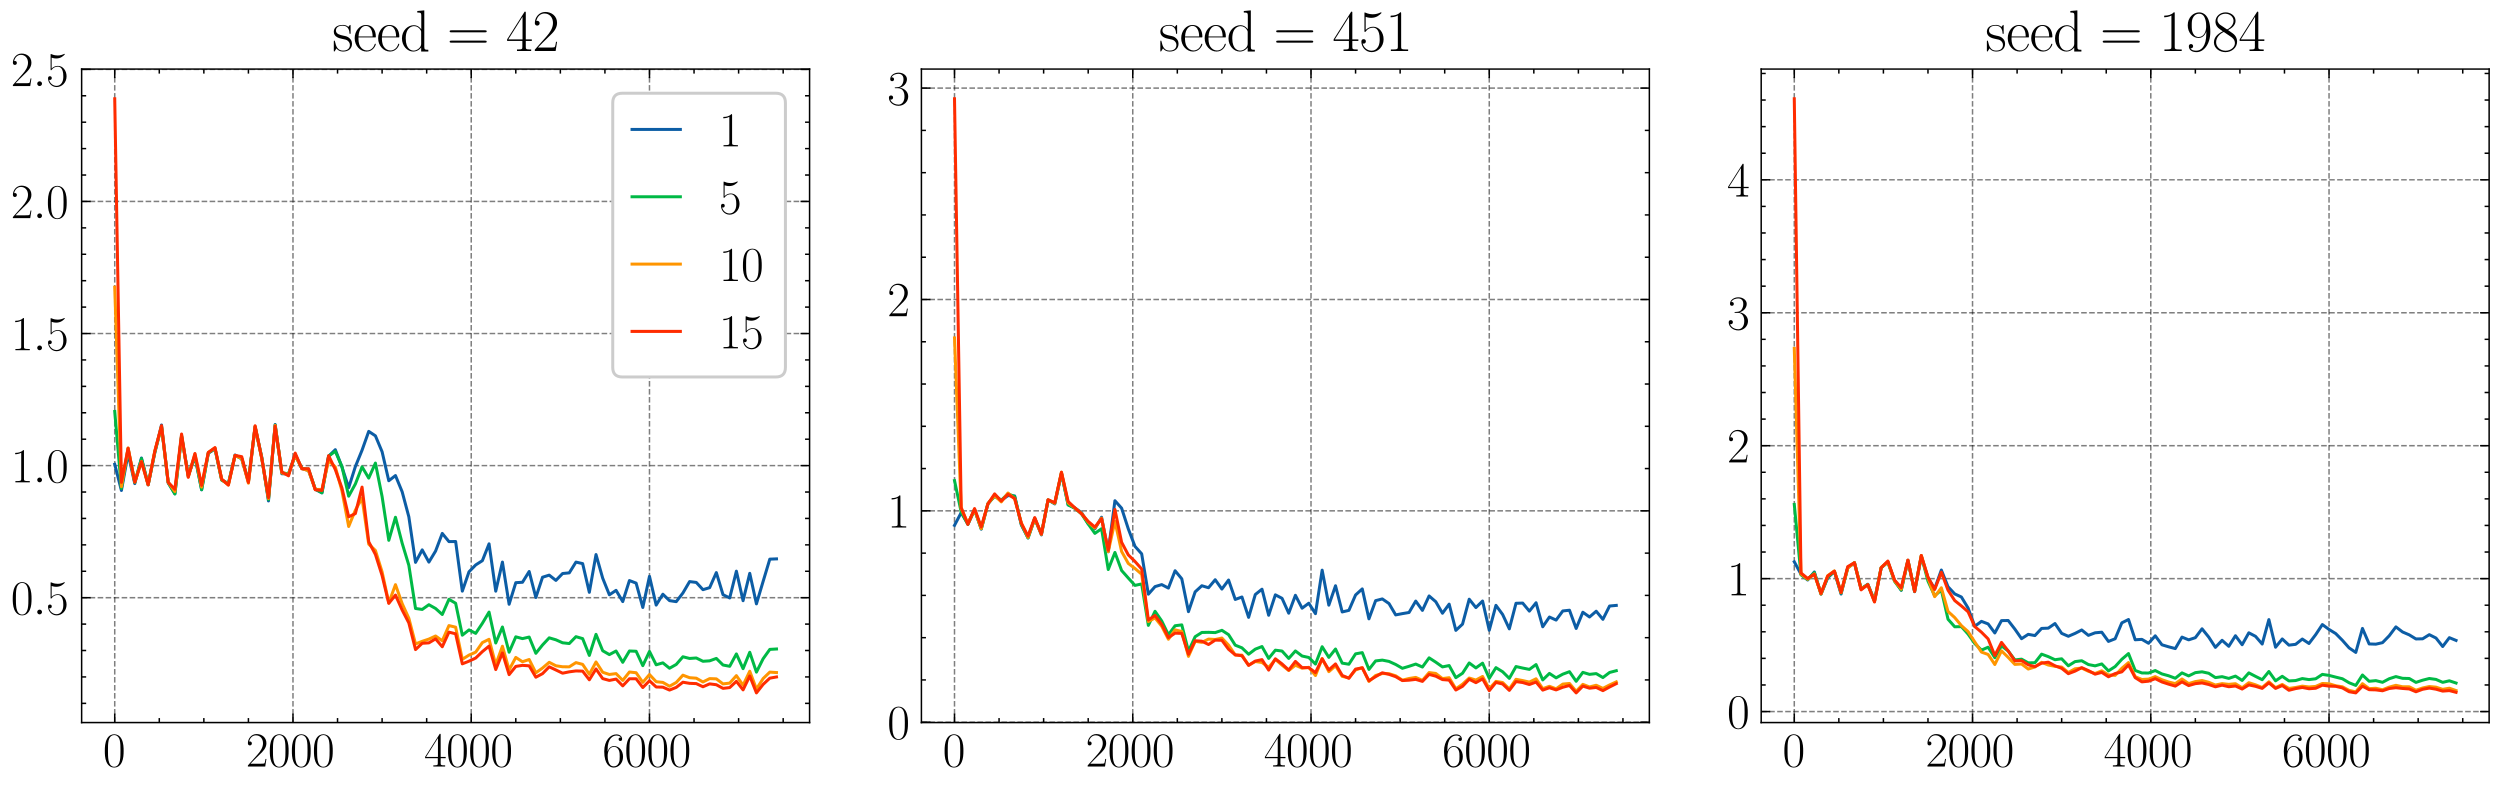 <?xml version="1.0" encoding="utf-8" standalone="no"?>
<!DOCTYPE svg PUBLIC "-//W3C//DTD SVG 1.1//EN"
  "http://www.w3.org/Graphics/SVG/1.1/DTD/svg11.dtd">
<svg xmlns:xlink="http://www.w3.org/1999/xlink" width="828.175pt" height="260.64pt" viewBox="0 0 828.175 260.64" xmlns="http://www.w3.org/2000/svg" version="1.1">
 <defs>
  <style type="text/css">*{stroke-linejoin: round; stroke-linecap: butt}</style>
 </defs>
 <g id="figure_1">
  <g id="patch_1">
   <path d="M 0 260.64 
L 828.175 260.64 
L 828.175 0 
L 0 0 
z
" style="fill: #ffffff"/>
  </g>
  <g id="axes_1">
   <g id="patch_2">
    <path d="M 27.044 239.371 
L 268.188 239.371 
L 268.188 22.884 
L 27.044 22.884 
z
" style="fill: #ffffff"/>
   </g>
   <g id="matplotlib.axis_1">
    <g id="xtick_1">
     <g id="line2d_1">
      <path d="M 38.005 239.371 
L 38.005 22.884 
" clip-path="url(#p98ad18790d)" style="fill: none; stroke-dasharray: 1.85,0.8; stroke-dashoffset: 0; stroke: #000000; stroke-opacity: 0.5; stroke-width: 0.5"/>
     </g>
     <g id="line2d_2">
      <defs>
       <path id="m20a16aec56" d="M 0 0 
L 0 -3 
" style="stroke: #000000; stroke-width: 0.5"/>
      </defs>
      <g>
       <use xlink:href="#m20a16aec56" x="38.005" y="239.371" style="stroke: #000000; stroke-width: 0.5"/>
      </g>
     </g>
     <g id="line2d_3">
      <defs>
       <path id="m51dd2df477" d="M 0 0 
L 0 3 
" style="stroke: #000000; stroke-width: 0.5"/>
      </defs>
      <g>
       <use xlink:href="#m51dd2df477" x="38.005" y="22.884" style="stroke: #000000; stroke-width: 0.5"/>
      </g>
     </g>
     <g id="text_1">
      <!-- $\mathdefault{0}$ -->
      <g transform="translate(34.103 253.941) scale(0.16 -0.16)">
       <defs>
        <path id="CMR17-30" d="M 2688 2025 
C 2688 2416 2682 3080 2413 3591 
C 2176 4039 1798 4198 1466 4198 
C 1158 4198 768 4058 525 3597 
C 269 3118 243 2524 243 2025 
C 243 1661 250 1106 448 619 
C 723 -39 1216 -128 1466 -128 
C 1760 -128 2208 -7 2470 600 
C 2662 1042 2688 1559 2688 2025 
z
M 1466 -26 
C 1056 -26 813 325 723 812 
C 653 1188 653 1738 653 2096 
C 653 2588 653 2997 736 3387 
C 858 3929 1216 4096 1466 4096 
C 1728 4096 2067 3923 2189 3400 
C 2272 3036 2278 2607 2278 2096 
C 2278 1680 2278 1169 2202 792 
C 2067 95 1690 -26 1466 -26 
z
" transform="scale(0.016)"/>
       </defs>
       <use xlink:href="#CMR17-30" transform="scale(0.996)"/>
      </g>
     </g>
    </g>
    <g id="xtick_2">
     <g id="line2d_4">
      <path d="M 97.055 239.371 
L 97.055 22.884 
" clip-path="url(#p98ad18790d)" style="fill: none; stroke-dasharray: 1.85,0.8; stroke-dashoffset: 0; stroke: #000000; stroke-opacity: 0.5; stroke-width: 0.5"/>
     </g>
     <g id="line2d_5">
      <g>
       <use xlink:href="#m20a16aec56" x="97.055" y="239.371" style="stroke: #000000; stroke-width: 0.5"/>
      </g>
     </g>
     <g id="line2d_6">
      <g>
       <use xlink:href="#m51dd2df477" x="97.055" y="22.884" style="stroke: #000000; stroke-width: 0.5"/>
      </g>
     </g>
     <g id="text_2">
      <!-- $\mathdefault{2000}$ -->
      <g transform="translate(81.447 253.941) scale(0.16 -0.16)">
       <defs>
        <path id="CMR17-32" d="M 2669 989 
L 2554 989 
C 2490 536 2438 459 2413 420 
C 2381 369 1920 369 1830 369 
L 602 369 
C 832 619 1280 1072 1824 1597 
C 2214 1967 2669 2402 2669 3035 
C 2669 3790 2067 4224 1395 4224 
C 691 4224 262 3604 262 3030 
C 262 2780 448 2748 525 2748 
C 589 2748 781 2787 781 3010 
C 781 3207 614 3264 525 3264 
C 486 3264 448 3258 422 3245 
C 544 3790 915 4058 1306 4058 
C 1862 4058 2227 3617 2227 3035 
C 2227 2479 1901 2000 1536 1584 
L 262 146 
L 262 0 
L 2515 0 
L 2669 989 
z
" transform="scale(0.016)"/>
       </defs>
       <use xlink:href="#CMR17-32" transform="scale(0.996)"/>
       <use xlink:href="#CMR17-30" transform="translate(45.69 0) scale(0.996)"/>
       <use xlink:href="#CMR17-30" transform="translate(91.381 0) scale(0.996)"/>
       <use xlink:href="#CMR17-30" transform="translate(137.071 0) scale(0.996)"/>
      </g>
     </g>
    </g>
    <g id="xtick_3">
     <g id="line2d_7">
      <path d="M 156.104 239.371 
L 156.104 22.884 
" clip-path="url(#p98ad18790d)" style="fill: none; stroke-dasharray: 1.85,0.8; stroke-dashoffset: 0; stroke: #000000; stroke-opacity: 0.5; stroke-width: 0.5"/>
     </g>
     <g id="line2d_8">
      <g>
       <use xlink:href="#m20a16aec56" x="156.104" y="239.371" style="stroke: #000000; stroke-width: 0.5"/>
      </g>
     </g>
     <g id="line2d_9">
      <g>
       <use xlink:href="#m51dd2df477" x="156.104" y="22.884" style="stroke: #000000; stroke-width: 0.5"/>
      </g>
     </g>
     <g id="text_3">
      <!-- $\mathdefault{4000}$ -->
      <g transform="translate(140.496 253.941) scale(0.16 -0.16)">
       <defs>
        <path id="CMR17-34" d="M 2150 4122 
C 2150 4256 2144 4256 2029 4256 
L 128 1254 
L 128 1088 
L 1779 1088 
L 1779 457 
C 1779 224 1766 160 1318 160 
L 1197 160 
L 1197 0 
C 1402 0 1747 0 1965 0 
C 2182 0 2528 0 2733 0 
L 2733 160 
L 2611 160 
C 2163 160 2150 224 2150 457 
L 2150 1088 
L 2803 1088 
L 2803 1254 
L 2150 1254 
L 2150 4122 
z
M 1798 3703 
L 1798 1254 
L 256 1254 
L 1798 3703 
z
" transform="scale(0.016)"/>
       </defs>
       <use xlink:href="#CMR17-34" transform="scale(0.996)"/>
       <use xlink:href="#CMR17-30" transform="translate(45.69 0) scale(0.996)"/>
       <use xlink:href="#CMR17-30" transform="translate(91.381 0) scale(0.996)"/>
       <use xlink:href="#CMR17-30" transform="translate(137.071 0) scale(0.996)"/>
      </g>
     </g>
    </g>
    <g id="xtick_4">
     <g id="line2d_10">
      <path d="M 215.154 239.371 
L 215.154 22.884 
" clip-path="url(#p98ad18790d)" style="fill: none; stroke-dasharray: 1.85,0.8; stroke-dashoffset: 0; stroke: #000000; stroke-opacity: 0.5; stroke-width: 0.5"/>
     </g>
     <g id="line2d_11">
      <g>
       <use xlink:href="#m20a16aec56" x="215.154" y="239.371" style="stroke: #000000; stroke-width: 0.5"/>
      </g>
     </g>
     <g id="line2d_12">
      <g>
       <use xlink:href="#m51dd2df477" x="215.154" y="22.884" style="stroke: #000000; stroke-width: 0.5"/>
      </g>
     </g>
     <g id="text_4">
      <!-- $\mathdefault{6000}$ -->
      <g transform="translate(199.546 253.941) scale(0.16 -0.16)">
       <defs>
        <path id="CMR17-36" d="M 678 2176 
C 678 3690 1395 4032 1811 4032 
C 1946 4032 2272 4009 2400 3776 
C 2298 3776 2106 3776 2106 3553 
C 2106 3381 2246 3323 2336 3323 
C 2394 3323 2566 3348 2566 3560 
C 2566 3954 2246 4179 1805 4179 
C 1043 4179 243 3390 243 1984 
C 243 253 966 -128 1478 -128 
C 2099 -128 2688 427 2688 1283 
C 2688 2081 2170 2662 1517 2662 
C 1126 2662 838 2407 678 1960 
L 678 2176 
z
M 1478 25 
C 691 25 691 1200 691 1436 
C 691 1896 909 2560 1504 2560 
C 1613 2560 1926 2560 2138 2120 
C 2253 1870 2253 1609 2253 1289 
C 2253 944 2253 690 2118 434 
C 1978 171 1773 25 1478 25 
z
" transform="scale(0.016)"/>
       </defs>
       <use xlink:href="#CMR17-36" transform="scale(0.996)"/>
       <use xlink:href="#CMR17-30" transform="translate(45.69 0) scale(0.996)"/>
       <use xlink:href="#CMR17-30" transform="translate(91.381 0) scale(0.996)"/>
       <use xlink:href="#CMR17-30" transform="translate(137.071 0) scale(0.996)"/>
      </g>
     </g>
    </g>
    <g id="xtick_5">
     <g id="line2d_13">
      <defs>
       <path id="ma08cb4bfb0" d="M 0 0 
L 0 -1.5 
" style="stroke: #000000; stroke-width: 0.5"/>
      </defs>
      <g>
       <use xlink:href="#ma08cb4bfb0" x="52.767" y="239.371" style="stroke: #000000; stroke-width: 0.5"/>
      </g>
     </g>
     <g id="line2d_14">
      <defs>
       <path id="m55c2fb3b26" d="M 0 0 
L 0 1.5 
" style="stroke: #000000; stroke-width: 0.5"/>
      </defs>
      <g>
       <use xlink:href="#m55c2fb3b26" x="52.767" y="22.884" style="stroke: #000000; stroke-width: 0.5"/>
      </g>
     </g>
    </g>
    <g id="xtick_6">
     <g id="line2d_15">
      <g>
       <use xlink:href="#ma08cb4bfb0" x="67.53" y="239.371" style="stroke: #000000; stroke-width: 0.5"/>
      </g>
     </g>
     <g id="line2d_16">
      <g>
       <use xlink:href="#m55c2fb3b26" x="67.53" y="22.884" style="stroke: #000000; stroke-width: 0.5"/>
      </g>
     </g>
    </g>
    <g id="xtick_7">
     <g id="line2d_17">
      <g>
       <use xlink:href="#ma08cb4bfb0" x="82.292" y="239.371" style="stroke: #000000; stroke-width: 0.5"/>
      </g>
     </g>
     <g id="line2d_18">
      <g>
       <use xlink:href="#m55c2fb3b26" x="82.292" y="22.884" style="stroke: #000000; stroke-width: 0.5"/>
      </g>
     </g>
    </g>
    <g id="xtick_8">
     <g id="line2d_19">
      <g>
       <use xlink:href="#ma08cb4bfb0" x="111.817" y="239.371" style="stroke: #000000; stroke-width: 0.5"/>
      </g>
     </g>
     <g id="line2d_20">
      <g>
       <use xlink:href="#m55c2fb3b26" x="111.817" y="22.884" style="stroke: #000000; stroke-width: 0.5"/>
      </g>
     </g>
    </g>
    <g id="xtick_9">
     <g id="line2d_21">
      <g>
       <use xlink:href="#ma08cb4bfb0" x="126.579" y="239.371" style="stroke: #000000; stroke-width: 0.5"/>
      </g>
     </g>
     <g id="line2d_22">
      <g>
       <use xlink:href="#m55c2fb3b26" x="126.579" y="22.884" style="stroke: #000000; stroke-width: 0.5"/>
      </g>
     </g>
    </g>
    <g id="xtick_10">
     <g id="line2d_23">
      <g>
       <use xlink:href="#ma08cb4bfb0" x="141.342" y="239.371" style="stroke: #000000; stroke-width: 0.5"/>
      </g>
     </g>
     <g id="line2d_24">
      <g>
       <use xlink:href="#m55c2fb3b26" x="141.342" y="22.884" style="stroke: #000000; stroke-width: 0.5"/>
      </g>
     </g>
    </g>
    <g id="xtick_11">
     <g id="line2d_25">
      <g>
       <use xlink:href="#ma08cb4bfb0" x="170.867" y="239.371" style="stroke: #000000; stroke-width: 0.5"/>
      </g>
     </g>
     <g id="line2d_26">
      <g>
       <use xlink:href="#m55c2fb3b26" x="170.867" y="22.884" style="stroke: #000000; stroke-width: 0.5"/>
      </g>
     </g>
    </g>
    <g id="xtick_12">
     <g id="line2d_27">
      <g>
       <use xlink:href="#ma08cb4bfb0" x="185.629" y="239.371" style="stroke: #000000; stroke-width: 0.5"/>
      </g>
     </g>
     <g id="line2d_28">
      <g>
       <use xlink:href="#m55c2fb3b26" x="185.629" y="22.884" style="stroke: #000000; stroke-width: 0.5"/>
      </g>
     </g>
    </g>
    <g id="xtick_13">
     <g id="line2d_29">
      <g>
       <use xlink:href="#ma08cb4bfb0" x="200.392" y="239.371" style="stroke: #000000; stroke-width: 0.5"/>
      </g>
     </g>
     <g id="line2d_30">
      <g>
       <use xlink:href="#m55c2fb3b26" x="200.392" y="22.884" style="stroke: #000000; stroke-width: 0.5"/>
      </g>
     </g>
    </g>
    <g id="xtick_14">
     <g id="line2d_31">
      <g>
       <use xlink:href="#ma08cb4bfb0" x="229.917" y="239.371" style="stroke: #000000; stroke-width: 0.5"/>
      </g>
     </g>
     <g id="line2d_32">
      <g>
       <use xlink:href="#m55c2fb3b26" x="229.917" y="22.884" style="stroke: #000000; stroke-width: 0.5"/>
      </g>
     </g>
    </g>
    <g id="xtick_15">
     <g id="line2d_33">
      <g>
       <use xlink:href="#ma08cb4bfb0" x="244.679" y="239.371" style="stroke: #000000; stroke-width: 0.5"/>
      </g>
     </g>
     <g id="line2d_34">
      <g>
       <use xlink:href="#m55c2fb3b26" x="244.679" y="22.884" style="stroke: #000000; stroke-width: 0.5"/>
      </g>
     </g>
    </g>
    <g id="xtick_16">
     <g id="line2d_35">
      <g>
       <use xlink:href="#ma08cb4bfb0" x="259.442" y="239.371" style="stroke: #000000; stroke-width: 0.5"/>
      </g>
     </g>
     <g id="line2d_36">
      <g>
       <use xlink:href="#m55c2fb3b26" x="259.442" y="22.884" style="stroke: #000000; stroke-width: 0.5"/>
      </g>
     </g>
    </g>
   </g>
   <g id="matplotlib.axis_2">
    <g id="ytick_1">
     <g id="line2d_37">
      <path d="M 27.044 197.996 
L 268.188 197.996 
" clip-path="url(#p98ad18790d)" style="fill: none; stroke-dasharray: 1.85,0.8; stroke-dashoffset: 0; stroke: #000000; stroke-opacity: 0.5; stroke-width: 0.5"/>
     </g>
     <g id="line2d_38">
      <defs>
       <path id="m203592e7c5" d="M 0 0 
L 3 0 
" style="stroke: #000000; stroke-width: 0.5"/>
      </defs>
      <g>
       <use xlink:href="#m203592e7c5" x="27.044" y="197.996" style="stroke: #000000; stroke-width: 0.5"/>
      </g>
     </g>
     <g id="line2d_39">
      <defs>
       <path id="md00af21f61" d="M 0 0 
L -3 0 
" style="stroke: #000000; stroke-width: 0.5"/>
      </defs>
      <g>
       <use xlink:href="#md00af21f61" x="268.188" y="197.996" style="stroke: #000000; stroke-width: 0.5"/>
      </g>
     </g>
     <g id="text_5">
      <!-- $\mathdefault{0.5}$ -->
      <g transform="translate(3.6 203.531) scale(0.16 -0.16)">
       <defs>
        <path id="CMMI12-3a" d="M 1178 307 
C 1178 492 1024 619 870 619 
C 685 619 557 466 557 313 
C 557 128 710 0 864 0 
C 1050 0 1178 153 1178 307 
z
" transform="scale(0.016)"/>
        <path id="CMR17-35" d="M 730 3692 
C 794 3666 1056 3584 1325 3584 
C 1920 3584 2246 3911 2432 4100 
C 2432 4157 2432 4192 2394 4192 
C 2387 4192 2374 4192 2323 4163 
C 2099 4058 1837 3973 1517 3973 
C 1325 3973 1037 3999 723 4139 
C 653 4171 640 4171 634 4171 
C 602 4171 595 4164 595 4037 
L 595 2203 
C 595 2089 595 2057 659 2057 
C 691 2057 704 2070 736 2114 
C 941 2401 1222 2522 1542 2522 
C 1766 2522 2246 2382 2246 1289 
C 2246 1085 2246 715 2054 421 
C 1894 159 1645 25 1370 25 
C 947 25 518 320 403 814 
C 429 807 480 795 506 795 
C 589 795 749 840 749 1038 
C 749 1210 627 1280 506 1280 
C 358 1280 262 1190 262 1011 
C 262 454 704 -128 1382 -128 
C 2042 -128 2669 440 2669 1264 
C 2669 2030 2170 2624 1549 2624 
C 1222 2624 947 2503 730 2274 
L 730 3692 
z
" transform="scale(0.016)"/>
       </defs>
       <use xlink:href="#CMR17-30" transform="scale(0.996)"/>
       <use xlink:href="#CMMI12-3a" transform="translate(45.69 0) scale(0.996)"/>
       <use xlink:href="#CMR17-35" transform="translate(72.788 0) scale(0.996)"/>
      </g>
     </g>
    </g>
    <g id="ytick_2">
     <g id="line2d_40">
      <path d="M 27.044 154.241 
L 268.188 154.241 
" clip-path="url(#p98ad18790d)" style="fill: none; stroke-dasharray: 1.85,0.8; stroke-dashoffset: 0; stroke: #000000; stroke-opacity: 0.5; stroke-width: 0.5"/>
     </g>
     <g id="line2d_41">
      <g>
       <use xlink:href="#m203592e7c5" x="27.044" y="154.241" style="stroke: #000000; stroke-width: 0.5"/>
      </g>
     </g>
     <g id="line2d_42">
      <g>
       <use xlink:href="#md00af21f61" x="268.188" y="154.241" style="stroke: #000000; stroke-width: 0.5"/>
      </g>
     </g>
     <g id="text_6">
      <!-- $\mathdefault{1.0}$ -->
      <g transform="translate(3.6 159.776) scale(0.16 -0.16)">
       <defs>
        <path id="CMR17-31" d="M 1702 4058 
C 1702 4192 1696 4192 1606 4192 
C 1357 3916 979 3827 621 3827 
C 602 3827 570 3827 563 3808 
C 557 3795 557 3782 557 3648 
C 755 3648 1088 3686 1344 3839 
L 1344 461 
C 1344 236 1331 160 781 160 
L 589 160 
L 589 0 
C 896 0 1216 0 1523 0 
C 1830 0 2150 0 2458 0 
L 2458 160 
L 2266 160 
C 1715 160 1702 230 1702 458 
L 1702 4058 
z
" transform="scale(0.016)"/>
       </defs>
       <use xlink:href="#CMR17-31" transform="scale(0.996)"/>
       <use xlink:href="#CMMI12-3a" transform="translate(45.69 0) scale(0.996)"/>
       <use xlink:href="#CMR17-30" transform="translate(72.788 0) scale(0.996)"/>
      </g>
     </g>
    </g>
    <g id="ytick_3">
     <g id="line2d_43">
      <path d="M 27.044 110.486 
L 268.188 110.486 
" clip-path="url(#p98ad18790d)" style="fill: none; stroke-dasharray: 1.85,0.8; stroke-dashoffset: 0; stroke: #000000; stroke-opacity: 0.5; stroke-width: 0.5"/>
     </g>
     <g id="line2d_44">
      <g>
       <use xlink:href="#m203592e7c5" x="27.044" y="110.486" style="stroke: #000000; stroke-width: 0.5"/>
      </g>
     </g>
     <g id="line2d_45">
      <g>
       <use xlink:href="#md00af21f61" x="268.188" y="110.486" style="stroke: #000000; stroke-width: 0.5"/>
      </g>
     </g>
     <g id="text_7">
      <!-- $\mathdefault{1.5}$ -->
      <g transform="translate(3.6 116.021) scale(0.16 -0.16)">
       <use xlink:href="#CMR17-31" transform="scale(0.996)"/>
       <use xlink:href="#CMMI12-3a" transform="translate(45.69 0) scale(0.996)"/>
       <use xlink:href="#CMR17-35" transform="translate(72.788 0) scale(0.996)"/>
      </g>
     </g>
    </g>
    <g id="ytick_4">
     <g id="line2d_46">
      <path d="M 27.044 66.732 
L 268.188 66.732 
" clip-path="url(#p98ad18790d)" style="fill: none; stroke-dasharray: 1.85,0.8; stroke-dashoffset: 0; stroke: #000000; stroke-opacity: 0.5; stroke-width: 0.5"/>
     </g>
     <g id="line2d_47">
      <g>
       <use xlink:href="#m203592e7c5" x="27.044" y="66.732" style="stroke: #000000; stroke-width: 0.5"/>
      </g>
     </g>
     <g id="line2d_48">
      <g>
       <use xlink:href="#md00af21f61" x="268.188" y="66.732" style="stroke: #000000; stroke-width: 0.5"/>
      </g>
     </g>
     <g id="text_8">
      <!-- $\mathdefault{2.0}$ -->
      <g transform="translate(3.6 72.267) scale(0.16 -0.16)">
       <use xlink:href="#CMR17-32" transform="scale(0.996)"/>
       <use xlink:href="#CMMI12-3a" transform="translate(45.69 0) scale(0.996)"/>
       <use xlink:href="#CMR17-30" transform="translate(72.788 0) scale(0.996)"/>
      </g>
     </g>
    </g>
    <g id="ytick_5">
     <g id="line2d_49">
      <path d="M 27.044 22.977 
L 268.188 22.977 
" clip-path="url(#p98ad18790d)" style="fill: none; stroke-dasharray: 1.85,0.8; stroke-dashoffset: 0; stroke: #000000; stroke-opacity: 0.5; stroke-width: 0.5"/>
     </g>
     <g id="line2d_50">
      <g>
       <use xlink:href="#m203592e7c5" x="27.044" y="22.977" style="stroke: #000000; stroke-width: 0.5"/>
      </g>
     </g>
     <g id="line2d_51">
      <g>
       <use xlink:href="#md00af21f61" x="268.188" y="22.977" style="stroke: #000000; stroke-width: 0.5"/>
      </g>
     </g>
     <g id="text_9">
      <!-- $\mathdefault{2.5}$ -->
      <g transform="translate(3.6 28.512) scale(0.16 -0.16)">
       <use xlink:href="#CMR17-32" transform="scale(0.996)"/>
       <use xlink:href="#CMMI12-3a" transform="translate(45.69 0) scale(0.996)"/>
       <use xlink:href="#CMR17-35" transform="translate(72.788 0) scale(0.996)"/>
      </g>
     </g>
    </g>
    <g id="ytick_6">
     <g id="line2d_52">
      <defs>
       <path id="med13e8d42e" d="M 0 0 
L 1.5 0 
" style="stroke: #000000; stroke-width: 0.5"/>
      </defs>
      <g>
       <use xlink:href="#med13e8d42e" x="27.044" y="233" style="stroke: #000000; stroke-width: 0.5"/>
      </g>
     </g>
     <g id="line2d_53">
      <defs>
       <path id="mae9c3d0613" d="M 0 0 
L -1.5 0 
" style="stroke: #000000; stroke-width: 0.5"/>
      </defs>
      <g>
       <use xlink:href="#mae9c3d0613" x="268.188" y="233" style="stroke: #000000; stroke-width: 0.5"/>
      </g>
     </g>
    </g>
    <g id="ytick_7">
     <g id="line2d_54">
      <g>
       <use xlink:href="#med13e8d42e" x="27.044" y="224.249" style="stroke: #000000; stroke-width: 0.5"/>
      </g>
     </g>
     <g id="line2d_55">
      <g>
       <use xlink:href="#mae9c3d0613" x="268.188" y="224.249" style="stroke: #000000; stroke-width: 0.5"/>
      </g>
     </g>
    </g>
    <g id="ytick_8">
     <g id="line2d_56">
      <g>
       <use xlink:href="#med13e8d42e" x="27.044" y="215.498" style="stroke: #000000; stroke-width: 0.5"/>
      </g>
     </g>
     <g id="line2d_57">
      <g>
       <use xlink:href="#mae9c3d0613" x="268.188" y="215.498" style="stroke: #000000; stroke-width: 0.5"/>
      </g>
     </g>
    </g>
    <g id="ytick_9">
     <g id="line2d_58">
      <g>
       <use xlink:href="#med13e8d42e" x="27.044" y="206.747" style="stroke: #000000; stroke-width: 0.5"/>
      </g>
     </g>
     <g id="line2d_59">
      <g>
       <use xlink:href="#mae9c3d0613" x="268.188" y="206.747" style="stroke: #000000; stroke-width: 0.5"/>
      </g>
     </g>
    </g>
    <g id="ytick_10">
     <g id="line2d_60">
      <g>
       <use xlink:href="#med13e8d42e" x="27.044" y="189.245" style="stroke: #000000; stroke-width: 0.5"/>
      </g>
     </g>
     <g id="line2d_61">
      <g>
       <use xlink:href="#mae9c3d0613" x="268.188" y="189.245" style="stroke: #000000; stroke-width: 0.5"/>
      </g>
     </g>
    </g>
    <g id="ytick_11">
     <g id="line2d_62">
      <g>
       <use xlink:href="#med13e8d42e" x="27.044" y="180.494" style="stroke: #000000; stroke-width: 0.5"/>
      </g>
     </g>
     <g id="line2d_63">
      <g>
       <use xlink:href="#mae9c3d0613" x="268.188" y="180.494" style="stroke: #000000; stroke-width: 0.5"/>
      </g>
     </g>
    </g>
    <g id="ytick_12">
     <g id="line2d_64">
      <g>
       <use xlink:href="#med13e8d42e" x="27.044" y="171.743" style="stroke: #000000; stroke-width: 0.5"/>
      </g>
     </g>
     <g id="line2d_65">
      <g>
       <use xlink:href="#mae9c3d0613" x="268.188" y="171.743" style="stroke: #000000; stroke-width: 0.5"/>
      </g>
     </g>
    </g>
    <g id="ytick_13">
     <g id="line2d_66">
      <g>
       <use xlink:href="#med13e8d42e" x="27.044" y="162.992" style="stroke: #000000; stroke-width: 0.5"/>
      </g>
     </g>
     <g id="line2d_67">
      <g>
       <use xlink:href="#mae9c3d0613" x="268.188" y="162.992" style="stroke: #000000; stroke-width: 0.5"/>
      </g>
     </g>
    </g>
    <g id="ytick_14">
     <g id="line2d_68">
      <g>
       <use xlink:href="#med13e8d42e" x="27.044" y="145.49" style="stroke: #000000; stroke-width: 0.5"/>
      </g>
     </g>
     <g id="line2d_69">
      <g>
       <use xlink:href="#mae9c3d0613" x="268.188" y="145.49" style="stroke: #000000; stroke-width: 0.5"/>
      </g>
     </g>
    </g>
    <g id="ytick_15">
     <g id="line2d_70">
      <g>
       <use xlink:href="#med13e8d42e" x="27.044" y="136.739" style="stroke: #000000; stroke-width: 0.5"/>
      </g>
     </g>
     <g id="line2d_71">
      <g>
       <use xlink:href="#mae9c3d0613" x="268.188" y="136.739" style="stroke: #000000; stroke-width: 0.5"/>
      </g>
     </g>
    </g>
    <g id="ytick_16">
     <g id="line2d_72">
      <g>
       <use xlink:href="#med13e8d42e" x="27.044" y="127.988" style="stroke: #000000; stroke-width: 0.5"/>
      </g>
     </g>
     <g id="line2d_73">
      <g>
       <use xlink:href="#mae9c3d0613" x="268.188" y="127.988" style="stroke: #000000; stroke-width: 0.5"/>
      </g>
     </g>
    </g>
    <g id="ytick_17">
     <g id="line2d_74">
      <g>
       <use xlink:href="#med13e8d42e" x="27.044" y="119.237" style="stroke: #000000; stroke-width: 0.5"/>
      </g>
     </g>
     <g id="line2d_75">
      <g>
       <use xlink:href="#mae9c3d0613" x="268.188" y="119.237" style="stroke: #000000; stroke-width: 0.5"/>
      </g>
     </g>
    </g>
    <g id="ytick_18">
     <g id="line2d_76">
      <g>
       <use xlink:href="#med13e8d42e" x="27.044" y="101.736" style="stroke: #000000; stroke-width: 0.5"/>
      </g>
     </g>
     <g id="line2d_77">
      <g>
       <use xlink:href="#mae9c3d0613" x="268.188" y="101.736" style="stroke: #000000; stroke-width: 0.5"/>
      </g>
     </g>
    </g>
    <g id="ytick_19">
     <g id="line2d_78">
      <g>
       <use xlink:href="#med13e8d42e" x="27.044" y="92.985" style="stroke: #000000; stroke-width: 0.5"/>
      </g>
     </g>
     <g id="line2d_79">
      <g>
       <use xlink:href="#mae9c3d0613" x="268.188" y="92.985" style="stroke: #000000; stroke-width: 0.5"/>
      </g>
     </g>
    </g>
    <g id="ytick_20">
     <g id="line2d_80">
      <g>
       <use xlink:href="#med13e8d42e" x="27.044" y="84.234" style="stroke: #000000; stroke-width: 0.5"/>
      </g>
     </g>
     <g id="line2d_81">
      <g>
       <use xlink:href="#mae9c3d0613" x="268.188" y="84.234" style="stroke: #000000; stroke-width: 0.5"/>
      </g>
     </g>
    </g>
    <g id="ytick_21">
     <g id="line2d_82">
      <g>
       <use xlink:href="#med13e8d42e" x="27.044" y="75.483" style="stroke: #000000; stroke-width: 0.5"/>
      </g>
     </g>
     <g id="line2d_83">
      <g>
       <use xlink:href="#mae9c3d0613" x="268.188" y="75.483" style="stroke: #000000; stroke-width: 0.5"/>
      </g>
     </g>
    </g>
    <g id="ytick_22">
     <g id="line2d_84">
      <g>
       <use xlink:href="#med13e8d42e" x="27.044" y="57.981" style="stroke: #000000; stroke-width: 0.5"/>
      </g>
     </g>
     <g id="line2d_85">
      <g>
       <use xlink:href="#mae9c3d0613" x="268.188" y="57.981" style="stroke: #000000; stroke-width: 0.5"/>
      </g>
     </g>
    </g>
    <g id="ytick_23">
     <g id="line2d_86">
      <g>
       <use xlink:href="#med13e8d42e" x="27.044" y="49.23" style="stroke: #000000; stroke-width: 0.5"/>
      </g>
     </g>
     <g id="line2d_87">
      <g>
       <use xlink:href="#mae9c3d0613" x="268.188" y="49.23" style="stroke: #000000; stroke-width: 0.5"/>
      </g>
     </g>
    </g>
    <g id="ytick_24">
     <g id="line2d_88">
      <g>
       <use xlink:href="#med13e8d42e" x="27.044" y="40.479" style="stroke: #000000; stroke-width: 0.5"/>
      </g>
     </g>
     <g id="line2d_89">
      <g>
       <use xlink:href="#mae9c3d0613" x="268.188" y="40.479" style="stroke: #000000; stroke-width: 0.5"/>
      </g>
     </g>
    </g>
    <g id="ytick_25">
     <g id="line2d_90">
      <g>
       <use xlink:href="#med13e8d42e" x="27.044" y="31.728" style="stroke: #000000; stroke-width: 0.5"/>
      </g>
     </g>
     <g id="line2d_91">
      <g>
       <use xlink:href="#mae9c3d0613" x="268.188" y="31.728" style="stroke: #000000; stroke-width: 0.5"/>
      </g>
     </g>
    </g>
   </g>
   <g id="line2d_92">
    <path d="M 38.005 153.821 
L 40.219 162.477 
L 42.433 150.266 
L 44.648 160.203 
L 46.862 151.725 
L 49.077 160.594 
L 51.291 149.922 
L 53.505 140.791 
L 55.72 159.985 
L 57.934 163.578 
L 60.148 144.569 
L 62.363 157.5 
L 64.577 151.27 
L 66.791 162.269 
L 69.006 150.117 
L 71.22 148.722 
L 73.435 158.902 
L 75.649 160.231 
L 77.863 150.727 
L 80.078 152.014 
L 82.292 159.643 
L 84.506 141.462 
L 86.721 151.478 
L 88.935 165.947 
L 91.15 140.62 
L 93.364 156.935 
L 95.578 156.995 
L 97.793 150.575 
L 100.007 155.201 
L 102.221 155.875 
L 104.436 162.102 
L 106.65 163.271 
L 108.865 151.128 
L 111.079 148.969 
L 113.293 154.751 
L 115.508 161.543 
L 117.722 154.564 
L 119.936 149.135 
L 122.151 142.906 
L 124.365 144.377 
L 126.579 149.662 
L 128.794 159.253 
L 131.008 157.539 
L 133.223 162.918 
L 135.437 171.205 
L 137.651 186.292 
L 139.866 182.16 
L 142.08 186.206 
L 144.294 182.549 
L 146.509 176.709 
L 148.723 179.416 
L 150.938 179.387 
L 153.152 195.824 
L 155.366 189.419 
L 157.581 187.148 
L 159.795 185.73 
L 162.009 180.156 
L 164.224 195.832 
L 166.438 186.204 
L 168.653 200.172 
L 170.867 193.023 
L 173.081 192.887 
L 175.296 189.32 
L 177.51 197.933 
L 179.724 191.22 
L 181.939 190.524 
L 184.153 192.268 
L 186.367 189.99 
L 188.582 189.772 
L 190.796 186.205 
L 193.011 186.707 
L 195.225 196.221 
L 197.439 183.707 
L 199.654 191.534 
L 201.868 197.04 
L 204.082 195.566 
L 206.297 199.289 
L 208.511 192.319 
L 210.726 193.171 
L 212.94 201.238 
L 215.154 190.92 
L 217.369 200.446 
L 219.583 196.85 
L 221.797 198.974 
L 224.012 199.31 
L 226.226 196.439 
L 228.441 192.66 
L 230.655 192.943 
L 232.869 195.342 
L 235.084 194.671 
L 237.298 189.685 
L 239.512 197.004 
L 241.727 198.087 
L 243.941 189.214 
L 246.155 198.995 
L 248.37 189.928 
L 250.584 200.04 
L 252.799 192.597 
L 255.013 185.229 
L 257.227 185.138 
" clip-path="url(#p98ad18790d)" style="fill: none; stroke: #0c5da5; stroke-linecap: square"/>
   </g>
   <g id="line2d_93">
    <path d="M 38.005 136.313 
L 40.219 161.814 
L 42.433 148.62 
L 44.648 159.843 
L 46.862 151.929 
L 49.077 160.562 
L 51.291 149.764 
L 53.505 141.379 
L 55.72 159.836 
L 57.934 163.632 
L 60.148 144.244 
L 62.363 157.709 
L 64.577 151.037 
L 66.791 162.192 
L 69.006 150.054 
L 71.22 148.561 
L 73.435 159.066 
L 75.649 160.325 
L 77.863 150.879 
L 80.078 151.883 
L 82.292 159.263 
L 84.506 141.39 
L 86.721 151.724 
L 88.935 165.489 
L 91.15 140.847 
L 93.364 156.602 
L 95.578 156.96 
L 97.793 150.9 
L 100.007 155.164 
L 102.221 155.46 
L 104.436 161.989 
L 106.65 163.236 
L 108.865 151.101 
L 111.079 149.491 
L 113.293 154.612 
L 115.508 164.37 
L 117.722 160.326 
L 119.936 154.654 
L 122.151 158.377 
L 124.365 153.406 
L 126.579 164.503 
L 128.794 178.987 
L 131.008 171.355 
L 133.223 179.954 
L 135.437 187.266 
L 137.651 201.574 
L 139.866 201.886 
L 142.08 200.324 
L 144.294 201.577 
L 146.509 203.565 
L 148.723 198.536 
L 150.938 199.84 
L 153.152 210.417 
L 155.366 208.67 
L 157.581 209.81 
L 159.795 206.483 
L 162.009 202.769 
L 164.224 213.003 
L 166.438 207.71 
L 168.653 216.054 
L 170.867 210.965 
L 173.081 211.553 
L 175.296 211.038 
L 177.51 216.415 
L 179.724 213.658 
L 181.939 211.294 
L 184.153 211.949 
L 186.367 212.937 
L 188.582 213.184 
L 190.796 210.909 
L 193.011 211.554 
L 195.225 217.119 
L 197.439 210.146 
L 199.654 215.574 
L 201.868 216.848 
L 204.082 215.663 
L 206.297 219.398 
L 208.511 215.652 
L 210.726 215.742 
L 212.94 220.505 
L 215.154 215.8 
L 217.369 220.227 
L 219.583 219.584 
L 221.797 221.371 
L 224.012 220.114 
L 226.226 217.569 
L 228.441 218.126 
L 230.655 217.971 
L 232.869 219.061 
L 235.084 218.917 
L 237.298 218.115 
L 239.512 220.302 
L 241.727 220.719 
L 243.941 216.628 
L 246.155 221.508 
L 248.37 216.085 
L 250.584 222.653 
L 252.799 218.225 
L 255.013 215.123 
L 257.227 214.991 
" clip-path="url(#p98ad18790d)" style="fill: none; stroke: #00b945; stroke-linecap: square"/>
   </g>
   <g id="line2d_94">
    <path d="M 38.005 95.132 
L 40.219 161.22 
L 42.433 148.398 
L 44.648 159.666 
L 46.862 152.848 
L 49.077 160.572 
L 51.291 149.412 
L 53.505 141.237 
L 55.72 159.788 
L 57.934 162.831 
L 60.148 144.589 
L 62.363 157.907 
L 64.577 150.453 
L 66.791 161.358 
L 69.006 149.854 
L 71.22 148.444 
L 73.435 158.816 
L 75.649 160.63 
L 77.863 150.877 
L 80.078 151.909 
L 82.292 160.064 
L 84.506 141.239 
L 86.721 151.911 
L 88.935 165.164 
L 91.15 140.933 
L 93.364 156.664 
L 95.578 157.225 
L 97.793 150.732 
L 100.007 155.213 
L 102.221 155.951 
L 104.436 162.131 
L 106.65 162.139 
L 108.865 152.61 
L 111.079 154.681 
L 113.293 162.683 
L 115.508 174.408 
L 117.722 168.985 
L 119.936 164.998 
L 122.151 180.266 
L 124.365 182.355 
L 126.579 189.459 
L 128.794 199.709 
L 131.008 193.679 
L 133.223 199.952 
L 135.437 204.808 
L 137.651 213.326 
L 139.866 212.447 
L 142.08 211.707 
L 144.294 210.684 
L 146.509 212.278 
L 148.723 207.238 
L 150.938 207.767 
L 153.152 218.414 
L 155.366 217.015 
L 157.581 216.034 
L 159.795 212.866 
L 162.009 211.779 
L 164.224 220.178 
L 166.438 214.082 
L 168.653 221.893 
L 170.867 217.785 
L 173.081 219.216 
L 175.296 218.474 
L 177.51 222.885 
L 179.724 221.297 
L 181.939 219.407 
L 184.153 220.55 
L 186.367 220.881 
L 188.582 220.901 
L 190.796 219.502 
L 193.011 220.087 
L 195.225 223.377 
L 197.439 219.292 
L 199.654 222.702 
L 201.868 223.429 
L 204.082 223.145 
L 206.297 225.398 
L 208.511 222.615 
L 210.726 222.854 
L 212.94 226.043 
L 215.154 223.455 
L 217.369 225.826 
L 219.583 226.062 
L 221.797 227.324 
L 224.012 226.085 
L 226.226 223.665 
L 228.441 224.503 
L 230.655 224.66 
L 232.869 225.917 
L 235.084 224.804 
L 237.298 224.883 
L 239.512 226.551 
L 241.727 226.288 
L 243.941 223.821 
L 246.155 226.986 
L 248.37 222.358 
L 250.584 228.261 
L 252.799 224.787 
L 255.013 222.651 
L 257.227 222.792 
" clip-path="url(#p98ad18790d)" style="fill: none; stroke: #ff9500; stroke-linecap: square"/>
   </g>
   <g id="line2d_95">
    <path d="M 38.005 32.724 
L 40.219 159.8 
L 42.433 148.487 
L 44.648 159.723 
L 46.862 152.935 
L 49.077 160.6 
L 51.291 149.403 
L 53.505 141.019 
L 55.72 159.768 
L 57.934 162.081 
L 60.148 143.78 
L 62.363 158.12 
L 64.577 150.232 
L 66.791 160.773 
L 69.006 149.898 
L 71.22 148.269 
L 73.435 158.731 
L 75.649 160.703 
L 77.863 150.855 
L 80.078 151.283 
L 82.292 159.812 
L 84.506 141.05 
L 86.721 151.869 
L 88.935 164.853 
L 91.15 141.186 
L 93.364 156.339 
L 95.578 157.624 
L 97.793 150.098 
L 100.007 155.302 
L 102.221 155.254 
L 104.436 162.24 
L 106.65 162.484 
L 108.865 150.942 
L 111.079 155.556 
L 113.293 161.723 
L 115.508 171.206 
L 117.722 170.131 
L 119.936 161.368 
L 122.151 179.476 
L 124.365 183.67 
L 126.579 190.669 
L 128.794 199.875 
L 131.008 197.129 
L 133.223 202.084 
L 135.437 206.368 
L 137.651 215.183 
L 139.866 213.101 
L 142.08 212.961 
L 144.294 211.634 
L 146.509 214.253 
L 148.723 209.412 
L 150.938 209.958 
L 153.152 219.912 
L 155.366 219.022 
L 157.581 217.986 
L 159.795 215.859 
L 162.009 214.039 
L 164.224 221.801 
L 166.438 216.285 
L 168.653 223.486 
L 170.867 220.76 
L 173.081 220.414 
L 175.296 220.562 
L 177.51 224.34 
L 179.724 223.155 
L 181.939 220.898 
L 184.153 221.944 
L 186.367 223.005 
L 188.582 222.557 
L 190.796 222.26 
L 193.011 222.327 
L 195.225 225.197 
L 197.439 221.605 
L 199.654 224.801 
L 201.868 225.403 
L 204.082 224.958 
L 206.297 227.203 
L 208.511 224.85 
L 210.726 224.862 
L 212.94 227.758 
L 215.154 225.521 
L 217.369 227.578 
L 219.583 227.637 
L 221.797 228.598 
L 224.012 227.709 
L 226.226 225.997 
L 228.441 226.367 
L 230.655 226.459 
L 232.869 227.504 
L 235.084 226.546 
L 237.298 226.829 
L 239.512 228.036 
L 241.727 227.775 
L 243.941 225.706 
L 246.155 228.535 
L 248.37 223.936 
L 250.584 229.531 
L 252.799 226.719 
L 255.013 224.653 
L 257.227 224.257 
" clip-path="url(#p98ad18790d)" style="fill: none; stroke: #ff2c00; stroke-linecap: square"/>
   </g>
   <g id="patch_3">
    <path d="M 27.044 239.371 
L 27.044 22.884 
" style="fill: none; stroke: #000000; stroke-width: 0.5; stroke-linejoin: miter; stroke-linecap: square"/>
   </g>
   <g id="patch_4">
    <path d="M 268.188 239.371 
L 268.188 22.884 
" style="fill: none; stroke: #000000; stroke-width: 0.5; stroke-linejoin: miter; stroke-linecap: square"/>
   </g>
   <g id="patch_5">
    <path d="M 27.044 239.371 
L 268.188 239.371 
" style="fill: none; stroke: #000000; stroke-width: 0.5; stroke-linejoin: miter; stroke-linecap: square"/>
   </g>
   <g id="patch_6">
    <path d="M 27.044 22.884 
L 268.188 22.884 
" style="fill: none; stroke: #000000; stroke-width: 0.5; stroke-linejoin: miter; stroke-linecap: square"/>
   </g>
   <g id="text_10">
    <!-- seed = 42 -->
    <g transform="translate(110.088 16.884) scale(0.192 -0.192)">
     <defs>
      <path id="CMR17-73" d="M 1978 2697 
C 1978 2813 1971 2819 1933 2819 
C 1907 2819 1901 2813 1824 2717 
C 1805 2691 1747 2626 1728 2601 
C 1523 2819 1235 2819 1126 2819 
C 416 2819 160 2447 160 2076 
C 160 1498 813 1365 998 1325 
C 1402 1243 1542 1217 1677 1101 
C 1760 1025 1901 884 1901 654 
C 1901 384 1747 38 1158 38 
C 602 38 403 460 288 1021 
C 269 1110 269 1117 218 1117 
C 166 1117 160 1110 160 983 
L 160 63 
C 160 -51 166 -58 205 -58 
C 237 -58 243 -51 275 0 
C 314 57 410 211 448 276 
C 576 103 800 -64 1158 -64 
C 1792 -64 2131 283 2131 784 
C 2131 1112 1958 1285 1875 1362 
C 1683 1561 1459 1606 1190 1657 
C 838 1735 390 1825 390 2217 
C 390 2383 480 2737 1126 2737 
C 1811 2737 1850 2094 1862 1888 
C 1869 1856 1901 1849 1920 1849 
C 1978 1849 1978 1869 1978 1978 
L 1978 2697 
z
" transform="scale(0.016)"/>
      <path id="CMR17-65" d="M 2438 1472 
C 2464 1498 2464 1511 2464 1576 
C 2464 2238 2118 2816 1389 2816 
C 710 2816 173 2169 173 1383 
C 173 551 781 -64 1459 -64 
C 2176 -64 2458 607 2458 740 
C 2458 784 2419 784 2406 784 
C 2362 784 2355 771 2330 696 
C 2189 265 1837 51 1504 51 
C 1229 51 954 203 781 480 
C 582 803 582 1176 582 1472 
L 2438 1472 
z
M 589 1568 
C 634 2505 1126 2714 1382 2714 
C 1818 2714 2112 2297 2118 1568 
L 589 1568 
z
" transform="scale(0.016)"/>
      <path id="CMR17-64" d="M 1869 4326 
L 1869 4160 
C 2246 4160 2304 4122 2304 3820 
L 2304 2345 
C 2278 2377 2016 2790 1498 2790 
C 845 2790 211 2208 211 1364 
C 211 525 806 -64 1434 -64 
C 1978 -64 2259 337 2291 380 
L 2291 -63 
L 3066 -63 
L 3066 128 
C 2688 128 2630 166 2630 473 
L 2630 4396 
L 1869 4326 
z
M 2291 755 
C 2291 563 2176 390 2029 262 
C 1811 70 1594 38 1472 38 
C 1286 38 621 134 621 1356 
C 621 2612 1363 2688 1530 2688 
C 1824 2688 2061 2522 2208 2291 
C 2291 2157 2291 2138 2291 2023 
L 2291 755 
z
" transform="scale(0.016)"/>
      <path id="CMR17-3d" d="M 4115 2017 
C 4211 2017 4307 2017 4307 2125 
C 4307 2240 4198 2240 4090 2240 
L 512 2240 
C 403 2240 294 2240 294 2125 
C 294 2017 390 2017 486 2017 
L 4115 2017 
z
M 4090 896 
C 4198 896 4307 896 4307 1011 
C 4307 1119 4211 1119 4115 1119 
L 486 1119 
C 390 1119 294 1119 294 1011 
C 294 896 403 896 512 896 
L 4090 896 
z
" transform="scale(0.016)"/>
     </defs>
     <use xlink:href="#CMR17-73" transform="scale(0.996)"/>
     <use xlink:href="#CMR17-65" transform="translate(35.801 0) scale(0.996)"/>
     <use xlink:href="#CMR17-65" transform="translate(76.287 0) scale(0.996)"/>
     <use xlink:href="#CMR17-64" transform="translate(116.773 0) scale(0.996)"/>
     <use xlink:href="#CMR17-3d" transform="translate(197.744 0) scale(0.996)"/>
     <use xlink:href="#CMR17-34" transform="translate(299.535 0) scale(0.996)"/>
     <use xlink:href="#CMR17-32" transform="translate(345.225 0) scale(0.996)"/>
    </g>
   </g>
   <g id="legend_1">
    <g id="patch_7">
     <path d="M 206.18 124.881 
L 256.988 124.881 
Q 260.188 124.881 260.188 121.681 
L 260.188 34.084 
Q 260.188 30.884 256.988 30.884 
L 206.18 30.884 
Q 202.98 30.884 202.98 34.084 
L 202.98 121.681 
Q 202.98 124.881 206.18 124.881 
z
" style="fill: #ffffff; stroke: #cccccc; stroke-linejoin: miter"/>
    </g>
    <g id="line2d_96">
     <path d="M 209.38 42.884 
L 217.38 42.884 
L 225.38 42.884 
" style="fill: none; stroke: #0c5da5; stroke-linecap: square"/>
    </g>
    <g id="text_11">
     <!-- 1 -->
     <g transform="translate(238.18 48.484) scale(0.16 -0.16)">
      <use xlink:href="#CMR17-31" transform="scale(0.996)"/>
     </g>
    </g>
    <g id="line2d_97">
     <path d="M 209.38 65.183 
L 217.38 65.183 
L 225.38 65.183 
" style="fill: none; stroke: #00b945; stroke-linecap: square"/>
    </g>
    <g id="text_12">
     <!-- 5 -->
     <g transform="translate(238.18 70.783) scale(0.16 -0.16)">
      <use xlink:href="#CMR17-35" transform="scale(0.996)"/>
     </g>
    </g>
    <g id="line2d_98">
     <path d="M 209.38 87.482 
L 217.38 87.482 
L 225.38 87.482 
" style="fill: none; stroke: #ff9500; stroke-linecap: square"/>
    </g>
    <g id="text_13">
     <!-- 10 -->
     <g transform="translate(238.18 93.082) scale(0.16 -0.16)">
      <use xlink:href="#CMR17-31" transform="scale(0.996)"/>
      <use xlink:href="#CMR17-30" transform="translate(45.69 0) scale(0.996)"/>
     </g>
    </g>
    <g id="line2d_99">
     <path d="M 209.38 109.782 
L 217.38 109.782 
L 225.38 109.782 
" style="fill: none; stroke: #ff2c00; stroke-linecap: square"/>
    </g>
    <g id="text_14">
     <!-- 15 -->
     <g transform="translate(238.18 115.382) scale(0.16 -0.16)">
      <use xlink:href="#CMR17-31" transform="scale(0.996)"/>
      <use xlink:href="#CMR17-35" transform="translate(45.69 0) scale(0.996)"/>
     </g>
    </g>
   </g>
  </g>
  <g id="axes_2">
   <g id="patch_8">
    <path d="M 305.237 239.371 
L 546.382 239.371 
L 546.382 22.884 
L 305.237 22.884 
z
" style="fill: #ffffff"/>
   </g>
   <g id="matplotlib.axis_3">
    <g id="xtick_17">
     <g id="line2d_100">
      <path d="M 316.198 239.371 
L 316.198 22.884 
" clip-path="url(#pb791c326cf)" style="fill: none; stroke-dasharray: 1.85,0.8; stroke-dashoffset: 0; stroke: #000000; stroke-opacity: 0.5; stroke-width: 0.5"/>
     </g>
     <g id="line2d_101">
      <g>
       <use xlink:href="#m20a16aec56" x="316.198" y="239.371" style="stroke: #000000; stroke-width: 0.5"/>
      </g>
     </g>
     <g id="line2d_102">
      <g>
       <use xlink:href="#m51dd2df477" x="316.198" y="22.884" style="stroke: #000000; stroke-width: 0.5"/>
      </g>
     </g>
     <g id="text_15">
      <!-- $\mathdefault{0}$ -->
      <g transform="translate(312.296 253.941) scale(0.16 -0.16)">
       <use xlink:href="#CMR17-30" transform="scale(0.996)"/>
      </g>
     </g>
    </g>
    <g id="xtick_18">
     <g id="line2d_103">
      <path d="M 375.248 239.371 
L 375.248 22.884 
" clip-path="url(#pb791c326cf)" style="fill: none; stroke-dasharray: 1.85,0.8; stroke-dashoffset: 0; stroke: #000000; stroke-opacity: 0.5; stroke-width: 0.5"/>
     </g>
     <g id="line2d_104">
      <g>
       <use xlink:href="#m20a16aec56" x="375.248" y="239.371" style="stroke: #000000; stroke-width: 0.5"/>
      </g>
     </g>
     <g id="line2d_105">
      <g>
       <use xlink:href="#m51dd2df477" x="375.248" y="22.884" style="stroke: #000000; stroke-width: 0.5"/>
      </g>
     </g>
     <g id="text_16">
      <!-- $\mathdefault{2000}$ -->
      <g transform="translate(359.64 253.941) scale(0.16 -0.16)">
       <use xlink:href="#CMR17-32" transform="scale(0.996)"/>
       <use xlink:href="#CMR17-30" transform="translate(45.69 0) scale(0.996)"/>
       <use xlink:href="#CMR17-30" transform="translate(91.381 0) scale(0.996)"/>
       <use xlink:href="#CMR17-30" transform="translate(137.071 0) scale(0.996)"/>
      </g>
     </g>
    </g>
    <g id="xtick_19">
     <g id="line2d_106">
      <path d="M 434.298 239.371 
L 434.298 22.884 
" clip-path="url(#pb791c326cf)" style="fill: none; stroke-dasharray: 1.85,0.8; stroke-dashoffset: 0; stroke: #000000; stroke-opacity: 0.5; stroke-width: 0.5"/>
     </g>
     <g id="line2d_107">
      <g>
       <use xlink:href="#m20a16aec56" x="434.298" y="239.371" style="stroke: #000000; stroke-width: 0.5"/>
      </g>
     </g>
     <g id="line2d_108">
      <g>
       <use xlink:href="#m51dd2df477" x="434.298" y="22.884" style="stroke: #000000; stroke-width: 0.5"/>
      </g>
     </g>
     <g id="text_17">
      <!-- $\mathdefault{4000}$ -->
      <g transform="translate(418.69 253.941) scale(0.16 -0.16)">
       <use xlink:href="#CMR17-34" transform="scale(0.996)"/>
       <use xlink:href="#CMR17-30" transform="translate(45.69 0) scale(0.996)"/>
       <use xlink:href="#CMR17-30" transform="translate(91.381 0) scale(0.996)"/>
       <use xlink:href="#CMR17-30" transform="translate(137.071 0) scale(0.996)"/>
      </g>
     </g>
    </g>
    <g id="xtick_20">
     <g id="line2d_109">
      <path d="M 493.348 239.371 
L 493.348 22.884 
" clip-path="url(#pb791c326cf)" style="fill: none; stroke-dasharray: 1.85,0.8; stroke-dashoffset: 0; stroke: #000000; stroke-opacity: 0.5; stroke-width: 0.5"/>
     </g>
     <g id="line2d_110">
      <g>
       <use xlink:href="#m20a16aec56" x="493.348" y="239.371" style="stroke: #000000; stroke-width: 0.5"/>
      </g>
     </g>
     <g id="line2d_111">
      <g>
       <use xlink:href="#m51dd2df477" x="493.348" y="22.884" style="stroke: #000000; stroke-width: 0.5"/>
      </g>
     </g>
     <g id="text_18">
      <!-- $\mathdefault{6000}$ -->
      <g transform="translate(477.74 253.941) scale(0.16 -0.16)">
       <use xlink:href="#CMR17-36" transform="scale(0.996)"/>
       <use xlink:href="#CMR17-30" transform="translate(45.69 0) scale(0.996)"/>
       <use xlink:href="#CMR17-30" transform="translate(91.381 0) scale(0.996)"/>
       <use xlink:href="#CMR17-30" transform="translate(137.071 0) scale(0.996)"/>
      </g>
     </g>
    </g>
    <g id="xtick_21">
     <g id="line2d_112">
      <g>
       <use xlink:href="#ma08cb4bfb0" x="330.961" y="239.371" style="stroke: #000000; stroke-width: 0.5"/>
      </g>
     </g>
     <g id="line2d_113">
      <g>
       <use xlink:href="#m55c2fb3b26" x="330.961" y="22.884" style="stroke: #000000; stroke-width: 0.5"/>
      </g>
     </g>
    </g>
    <g id="xtick_22">
     <g id="line2d_114">
      <g>
       <use xlink:href="#ma08cb4bfb0" x="345.723" y="239.371" style="stroke: #000000; stroke-width: 0.5"/>
      </g>
     </g>
     <g id="line2d_115">
      <g>
       <use xlink:href="#m55c2fb3b26" x="345.723" y="22.884" style="stroke: #000000; stroke-width: 0.5"/>
      </g>
     </g>
    </g>
    <g id="xtick_23">
     <g id="line2d_116">
      <g>
       <use xlink:href="#ma08cb4bfb0" x="360.486" y="239.371" style="stroke: #000000; stroke-width: 0.5"/>
      </g>
     </g>
     <g id="line2d_117">
      <g>
       <use xlink:href="#m55c2fb3b26" x="360.486" y="22.884" style="stroke: #000000; stroke-width: 0.5"/>
      </g>
     </g>
    </g>
    <g id="xtick_24">
     <g id="line2d_118">
      <g>
       <use xlink:href="#ma08cb4bfb0" x="390.01" y="239.371" style="stroke: #000000; stroke-width: 0.5"/>
      </g>
     </g>
     <g id="line2d_119">
      <g>
       <use xlink:href="#m55c2fb3b26" x="390.01" y="22.884" style="stroke: #000000; stroke-width: 0.5"/>
      </g>
     </g>
    </g>
    <g id="xtick_25">
     <g id="line2d_120">
      <g>
       <use xlink:href="#ma08cb4bfb0" x="404.773" y="239.371" style="stroke: #000000; stroke-width: 0.5"/>
      </g>
     </g>
     <g id="line2d_121">
      <g>
       <use xlink:href="#m55c2fb3b26" x="404.773" y="22.884" style="stroke: #000000; stroke-width: 0.5"/>
      </g>
     </g>
    </g>
    <g id="xtick_26">
     <g id="line2d_122">
      <g>
       <use xlink:href="#ma08cb4bfb0" x="419.535" y="239.371" style="stroke: #000000; stroke-width: 0.5"/>
      </g>
     </g>
     <g id="line2d_123">
      <g>
       <use xlink:href="#m55c2fb3b26" x="419.535" y="22.884" style="stroke: #000000; stroke-width: 0.5"/>
      </g>
     </g>
    </g>
    <g id="xtick_27">
     <g id="line2d_124">
      <g>
       <use xlink:href="#ma08cb4bfb0" x="449.06" y="239.371" style="stroke: #000000; stroke-width: 0.5"/>
      </g>
     </g>
     <g id="line2d_125">
      <g>
       <use xlink:href="#m55c2fb3b26" x="449.06" y="22.884" style="stroke: #000000; stroke-width: 0.5"/>
      </g>
     </g>
    </g>
    <g id="xtick_28">
     <g id="line2d_126">
      <g>
       <use xlink:href="#ma08cb4bfb0" x="463.823" y="239.371" style="stroke: #000000; stroke-width: 0.5"/>
      </g>
     </g>
     <g id="line2d_127">
      <g>
       <use xlink:href="#m55c2fb3b26" x="463.823" y="22.884" style="stroke: #000000; stroke-width: 0.5"/>
      </g>
     </g>
    </g>
    <g id="xtick_29">
     <g id="line2d_128">
      <g>
       <use xlink:href="#ma08cb4bfb0" x="478.585" y="239.371" style="stroke: #000000; stroke-width: 0.5"/>
      </g>
     </g>
     <g id="line2d_129">
      <g>
       <use xlink:href="#m55c2fb3b26" x="478.585" y="22.884" style="stroke: #000000; stroke-width: 0.5"/>
      </g>
     </g>
    </g>
    <g id="xtick_30">
     <g id="line2d_130">
      <g>
       <use xlink:href="#ma08cb4bfb0" x="508.11" y="239.371" style="stroke: #000000; stroke-width: 0.5"/>
      </g>
     </g>
     <g id="line2d_131">
      <g>
       <use xlink:href="#m55c2fb3b26" x="508.11" y="22.884" style="stroke: #000000; stroke-width: 0.5"/>
      </g>
     </g>
    </g>
    <g id="xtick_31">
     <g id="line2d_132">
      <g>
       <use xlink:href="#ma08cb4bfb0" x="522.873" y="239.371" style="stroke: #000000; stroke-width: 0.5"/>
      </g>
     </g>
     <g id="line2d_133">
      <g>
       <use xlink:href="#m55c2fb3b26" x="522.873" y="22.884" style="stroke: #000000; stroke-width: 0.5"/>
      </g>
     </g>
    </g>
    <g id="xtick_32">
     <g id="line2d_134">
      <g>
       <use xlink:href="#ma08cb4bfb0" x="537.635" y="239.371" style="stroke: #000000; stroke-width: 0.5"/>
      </g>
     </g>
     <g id="line2d_135">
      <g>
       <use xlink:href="#m55c2fb3b26" x="537.635" y="22.884" style="stroke: #000000; stroke-width: 0.5"/>
      </g>
     </g>
    </g>
   </g>
   <g id="matplotlib.axis_4">
    <g id="ytick_26">
     <g id="line2d_136">
      <path d="M 305.237 239.249 
L 546.382 239.249 
" clip-path="url(#pb791c326cf)" style="fill: none; stroke-dasharray: 1.85,0.8; stroke-dashoffset: 0; stroke: #000000; stroke-opacity: 0.5; stroke-width: 0.5"/>
     </g>
     <g id="line2d_137">
      <g>
       <use xlink:href="#m203592e7c5" x="305.237" y="239.249" style="stroke: #000000; stroke-width: 0.5"/>
      </g>
     </g>
     <g id="line2d_138">
      <g>
       <use xlink:href="#md00af21f61" x="546.382" y="239.249" style="stroke: #000000; stroke-width: 0.5"/>
      </g>
     </g>
     <g id="text_19">
      <!-- $\mathdefault{0}$ -->
      <g transform="translate(293.933 244.784) scale(0.16 -0.16)">
       <use xlink:href="#CMR17-30" transform="scale(0.996)"/>
      </g>
     </g>
    </g>
    <g id="ytick_27">
     <g id="line2d_139">
      <path d="M 305.237 169.23 
L 546.382 169.23 
" clip-path="url(#pb791c326cf)" style="fill: none; stroke-dasharray: 1.85,0.8; stroke-dashoffset: 0; stroke: #000000; stroke-opacity: 0.5; stroke-width: 0.5"/>
     </g>
     <g id="line2d_140">
      <g>
       <use xlink:href="#m203592e7c5" x="305.237" y="169.23" style="stroke: #000000; stroke-width: 0.5"/>
      </g>
     </g>
     <g id="line2d_141">
      <g>
       <use xlink:href="#md00af21f61" x="546.382" y="169.23" style="stroke: #000000; stroke-width: 0.5"/>
      </g>
     </g>
     <g id="text_20">
      <!-- $\mathdefault{1}$ -->
      <g transform="translate(293.933 174.764) scale(0.16 -0.16)">
       <use xlink:href="#CMR17-31" transform="scale(0.996)"/>
      </g>
     </g>
    </g>
    <g id="ytick_28">
     <g id="line2d_142">
      <path d="M 305.237 99.21 
L 546.382 99.21 
" clip-path="url(#pb791c326cf)" style="fill: none; stroke-dasharray: 1.85,0.8; stroke-dashoffset: 0; stroke: #000000; stroke-opacity: 0.5; stroke-width: 0.5"/>
     </g>
     <g id="line2d_143">
      <g>
       <use xlink:href="#m203592e7c5" x="305.237" y="99.21" style="stroke: #000000; stroke-width: 0.5"/>
      </g>
     </g>
     <g id="line2d_144">
      <g>
       <use xlink:href="#md00af21f61" x="546.382" y="99.21" style="stroke: #000000; stroke-width: 0.5"/>
      </g>
     </g>
     <g id="text_21">
      <!-- $\mathdefault{2}$ -->
      <g transform="translate(293.933 104.745) scale(0.16 -0.16)">
       <use xlink:href="#CMR17-32" transform="scale(0.996)"/>
      </g>
     </g>
    </g>
    <g id="ytick_29">
     <g id="line2d_145">
      <path d="M 305.237 29.191 
L 546.382 29.191 
" clip-path="url(#pb791c326cf)" style="fill: none; stroke-dasharray: 1.85,0.8; stroke-dashoffset: 0; stroke: #000000; stroke-opacity: 0.5; stroke-width: 0.5"/>
     </g>
     <g id="line2d_146">
      <g>
       <use xlink:href="#m203592e7c5" x="305.237" y="29.191" style="stroke: #000000; stroke-width: 0.5"/>
      </g>
     </g>
     <g id="line2d_147">
      <g>
       <use xlink:href="#md00af21f61" x="546.382" y="29.191" style="stroke: #000000; stroke-width: 0.5"/>
      </g>
     </g>
     <g id="text_22">
      <!-- $\mathdefault{3}$ -->
      <g transform="translate(293.933 34.726) scale(0.16 -0.16)">
       <defs>
        <path id="CMR17-33" d="M 1414 2157 
C 1984 2157 2234 1662 2234 1090 
C 2234 320 1824 25 1453 25 
C 1114 25 563 194 390 693 
C 422 680 454 680 486 680 
C 640 680 755 782 755 948 
C 755 1133 614 1216 486 1216 
C 378 1216 211 1165 211 926 
C 211 335 787 -128 1466 -128 
C 2176 -128 2720 430 2720 1085 
C 2720 1707 2208 2157 1600 2227 
C 2086 2328 2554 2756 2554 3329 
C 2554 3820 2048 4179 1472 4179 
C 890 4179 378 3829 378 3329 
C 378 3110 544 3072 627 3072 
C 762 3072 877 3155 877 3321 
C 877 3486 762 3569 627 3569 
C 602 3569 570 3569 544 3557 
C 730 3959 1235 4032 1459 4032 
C 1683 4032 2106 3925 2106 3320 
C 2106 3143 2080 2828 1862 2550 
C 1670 2304 1453 2304 1242 2284 
C 1210 2284 1062 2269 1037 2269 
C 992 2263 966 2257 966 2208 
C 966 2163 973 2157 1101 2157 
L 1414 2157 
z
" transform="scale(0.016)"/>
       </defs>
       <use xlink:href="#CMR17-33" transform="scale(0.996)"/>
      </g>
     </g>
    </g>
    <g id="ytick_30">
     <g id="line2d_148">
      <g>
       <use xlink:href="#med13e8d42e" x="305.237" y="225.245" style="stroke: #000000; stroke-width: 0.5"/>
      </g>
     </g>
     <g id="line2d_149">
      <g>
       <use xlink:href="#mae9c3d0613" x="546.382" y="225.245" style="stroke: #000000; stroke-width: 0.5"/>
      </g>
     </g>
    </g>
    <g id="ytick_31">
     <g id="line2d_150">
      <g>
       <use xlink:href="#med13e8d42e" x="305.237" y="211.241" style="stroke: #000000; stroke-width: 0.5"/>
      </g>
     </g>
     <g id="line2d_151">
      <g>
       <use xlink:href="#mae9c3d0613" x="546.382" y="211.241" style="stroke: #000000; stroke-width: 0.5"/>
      </g>
     </g>
    </g>
    <g id="ytick_32">
     <g id="line2d_152">
      <g>
       <use xlink:href="#med13e8d42e" x="305.237" y="197.237" style="stroke: #000000; stroke-width: 0.5"/>
      </g>
     </g>
     <g id="line2d_153">
      <g>
       <use xlink:href="#mae9c3d0613" x="546.382" y="197.237" style="stroke: #000000; stroke-width: 0.5"/>
      </g>
     </g>
    </g>
    <g id="ytick_33">
     <g id="line2d_154">
      <g>
       <use xlink:href="#med13e8d42e" x="305.237" y="183.234" style="stroke: #000000; stroke-width: 0.5"/>
      </g>
     </g>
     <g id="line2d_155">
      <g>
       <use xlink:href="#mae9c3d0613" x="546.382" y="183.234" style="stroke: #000000; stroke-width: 0.5"/>
      </g>
     </g>
    </g>
    <g id="ytick_34">
     <g id="line2d_156">
      <g>
       <use xlink:href="#med13e8d42e" x="305.237" y="155.226" style="stroke: #000000; stroke-width: 0.5"/>
      </g>
     </g>
     <g id="line2d_157">
      <g>
       <use xlink:href="#mae9c3d0613" x="546.382" y="155.226" style="stroke: #000000; stroke-width: 0.5"/>
      </g>
     </g>
    </g>
    <g id="ytick_35">
     <g id="line2d_158">
      <g>
       <use xlink:href="#med13e8d42e" x="305.237" y="141.222" style="stroke: #000000; stroke-width: 0.5"/>
      </g>
     </g>
     <g id="line2d_159">
      <g>
       <use xlink:href="#mae9c3d0613" x="546.382" y="141.222" style="stroke: #000000; stroke-width: 0.5"/>
      </g>
     </g>
    </g>
    <g id="ytick_36">
     <g id="line2d_160">
      <g>
       <use xlink:href="#med13e8d42e" x="305.237" y="127.218" style="stroke: #000000; stroke-width: 0.5"/>
      </g>
     </g>
     <g id="line2d_161">
      <g>
       <use xlink:href="#mae9c3d0613" x="546.382" y="127.218" style="stroke: #000000; stroke-width: 0.5"/>
      </g>
     </g>
    </g>
    <g id="ytick_37">
     <g id="line2d_162">
      <g>
       <use xlink:href="#med13e8d42e" x="305.237" y="113.214" style="stroke: #000000; stroke-width: 0.5"/>
      </g>
     </g>
     <g id="line2d_163">
      <g>
       <use xlink:href="#mae9c3d0613" x="546.382" y="113.214" style="stroke: #000000; stroke-width: 0.5"/>
      </g>
     </g>
    </g>
    <g id="ytick_38">
     <g id="line2d_164">
      <g>
       <use xlink:href="#med13e8d42e" x="305.237" y="85.207" style="stroke: #000000; stroke-width: 0.5"/>
      </g>
     </g>
     <g id="line2d_165">
      <g>
       <use xlink:href="#mae9c3d0613" x="546.382" y="85.207" style="stroke: #000000; stroke-width: 0.5"/>
      </g>
     </g>
    </g>
    <g id="ytick_39">
     <g id="line2d_166">
      <g>
       <use xlink:href="#med13e8d42e" x="305.237" y="71.203" style="stroke: #000000; stroke-width: 0.5"/>
      </g>
     </g>
     <g id="line2d_167">
      <g>
       <use xlink:href="#mae9c3d0613" x="546.382" y="71.203" style="stroke: #000000; stroke-width: 0.5"/>
      </g>
     </g>
    </g>
    <g id="ytick_40">
     <g id="line2d_168">
      <g>
       <use xlink:href="#med13e8d42e" x="305.237" y="57.199" style="stroke: #000000; stroke-width: 0.5"/>
      </g>
     </g>
     <g id="line2d_169">
      <g>
       <use xlink:href="#mae9c3d0613" x="546.382" y="57.199" style="stroke: #000000; stroke-width: 0.5"/>
      </g>
     </g>
    </g>
    <g id="ytick_41">
     <g id="line2d_170">
      <g>
       <use xlink:href="#med13e8d42e" x="305.237" y="43.195" style="stroke: #000000; stroke-width: 0.5"/>
      </g>
     </g>
     <g id="line2d_171">
      <g>
       <use xlink:href="#mae9c3d0613" x="546.382" y="43.195" style="stroke: #000000; stroke-width: 0.5"/>
      </g>
     </g>
    </g>
   </g>
   <g id="line2d_172">
    <path d="M 316.198 174.029 
L 318.413 169.818 
L 320.627 173.577 
L 322.841 168.789 
L 325.056 175.285 
L 327.27 166.965 
L 329.484 164.117 
L 331.699 165.769 
L 333.913 164.183 
L 336.127 164.282 
L 338.342 173.904 
L 340.556 178.207 
L 342.771 171.693 
L 344.985 177.196 
L 347.199 165.587 
L 349.414 166.935 
L 351.628 156.79 
L 353.842 167.253 
L 356.057 168.25 
L 358.271 169.803 
L 360.486 173.495 
L 362.7 175.18 
L 364.914 171.346 
L 367.129 182.779 
L 369.343 165.875 
L 371.557 168.351 
L 373.772 175.203 
L 375.986 180.993 
L 378.201 183.47 
L 380.415 196.836 
L 382.629 194.326 
L 384.844 193.662 
L 387.058 194.812 
L 389.272 189.071 
L 391.487 191.747 
L 393.701 202.623 
L 395.915 196.065 
L 398.13 194.04 
L 400.344 194.7 
L 402.559 192.049 
L 404.773 195.143 
L 406.987 192.151 
L 409.202 198.577 
L 411.416 197.766 
L 413.63 204.511 
L 415.845 196.944 
L 418.059 195.181 
L 420.274 203.818 
L 422.488 197.053 
L 424.702 198.206 
L 426.917 203.133 
L 429.131 197.208 
L 431.345 201.475 
L 433.56 199.823 
L 435.774 203.287 
L 437.989 188.879 
L 440.203 200.467 
L 442.417 194.043 
L 444.632 202.719 
L 446.846 202.193 
L 449.06 197.097 
L 451.275 195.09 
L 453.489 205.004 
L 455.703 198.979 
L 457.918 198.404 
L 460.132 199.938 
L 462.347 203.696 
L 464.561 203.275 
L 466.775 202.899 
L 468.99 199.119 
L 471.204 202.201 
L 473.418 197.423 
L 475.633 199.337 
L 477.847 203.145 
L 480.062 200.13 
L 482.276 208.817 
L 484.49 206.753 
L 486.705 198.502 
L 488.919 201.266 
L 491.133 199.108 
L 493.348 208.786 
L 495.562 200.535 
L 497.777 203.565 
L 499.991 208.324 
L 502.205 199.85 
L 504.42 199.783 
L 506.634 202.447 
L 508.848 199.674 
L 511.063 207.627 
L 513.277 204.406 
L 515.491 205.413 
L 517.706 202.389 
L 519.92 202.15 
L 522.135 208.196 
L 524.349 202.817 
L 526.563 204.388 
L 528.778 202.481 
L 530.992 205.166 
L 533.206 200.758 
L 535.421 200.55 
" clip-path="url(#pb791c326cf)" style="fill: none; stroke: #0c5da5; stroke-linecap: square"/>
   </g>
   <g id="line2d_173">
    <path d="M 316.198 159.206 
L 318.413 169.604 
L 320.627 173.697 
L 322.841 168.902 
L 325.056 175.154 
L 327.27 166.82 
L 329.484 164.436 
L 331.699 165.717 
L 333.913 163.556 
L 336.127 164.507 
L 338.342 173.711 
L 340.556 178.18 
L 342.771 171.895 
L 344.985 176.853 
L 347.199 165.712 
L 349.414 166.662 
L 351.628 156.762 
L 353.842 167.217 
L 356.057 168.399 
L 358.271 170.23 
L 360.486 173.571 
L 362.7 176.686 
L 364.914 175.142 
L 367.129 188.666 
L 369.343 183.016 
L 371.557 188.993 
L 373.772 191.495 
L 375.986 193.924 
L 378.201 193.441 
L 380.415 207.165 
L 382.629 202.511 
L 384.844 205.711 
L 387.058 210.278 
L 389.272 207.289 
L 391.487 207.005 
L 393.701 215.729 
L 395.915 210.922 
L 398.13 209.518 
L 400.344 209.471 
L 402.559 209.561 
L 404.773 208.798 
L 406.987 210.244 
L 409.202 213.727 
L 411.416 214.609 
L 413.63 216.724 
L 415.845 215.044 
L 418.059 214.181 
L 420.274 218.106 
L 422.488 215.387 
L 424.702 215.669 
L 426.917 218.116 
L 429.131 215.641 
L 431.345 217.32 
L 433.56 217.806 
L 435.774 219.987 
L 437.989 214.241 
L 440.203 217.768 
L 442.417 215.006 
L 444.632 219.674 
L 446.846 220.038 
L 449.06 216.6 
L 451.275 216.2 
L 453.489 221.757 
L 455.703 218.942 
L 457.918 218.679 
L 460.132 219.106 
L 462.347 220.12 
L 464.561 221.388 
L 466.775 220.722 
L 468.99 219.99 
L 471.204 220.968 
L 473.418 217.926 
L 475.633 219.36 
L 477.847 220.922 
L 480.062 220.479 
L 482.276 224.487 
L 484.49 223.021 
L 486.705 219.615 
L 488.919 221.257 
L 491.133 219.692 
L 493.348 224.703 
L 495.562 221.172 
L 497.777 222.531 
L 499.991 224.725 
L 502.205 220.806 
L 504.42 221.306 
L 506.634 221.747 
L 508.848 220.154 
L 511.063 225.236 
L 513.277 223.088 
L 515.491 224.549 
L 517.706 223.331 
L 519.92 222.513 
L 522.135 225.69 
L 524.349 222.733 
L 526.563 223.394 
L 528.778 223.143 
L 530.992 224.453 
L 533.206 222.768 
L 535.421 222.187 
" clip-path="url(#pb791c326cf)" style="fill: none; stroke: #00b945; stroke-linecap: square"/>
   </g>
   <g id="line2d_174">
    <path d="M 316.198 111.947 
L 318.413 168.446 
L 320.627 173.381 
L 322.841 168.847 
L 325.056 175.111 
L 327.27 166.841 
L 329.484 164.175 
L 331.699 166.261 
L 333.913 163.331 
L 336.127 165.242 
L 338.342 173.273 
L 340.556 178.025 
L 342.771 171.711 
L 344.985 177.025 
L 347.199 165.572 
L 349.414 166.727 
L 351.628 156.435 
L 353.842 166.579 
L 356.057 168.294 
L 358.271 170.063 
L 360.486 172.979 
L 362.7 174.918 
L 364.914 171.644 
L 367.129 182.753 
L 369.343 172.71 
L 371.557 182.686 
L 373.772 186.658 
L 375.986 188.323 
L 378.201 190.228 
L 380.415 205.901 
L 382.629 204.687 
L 384.844 207.466 
L 387.058 211.762 
L 389.272 208.654 
L 391.487 209.19 
L 393.701 217.434 
L 395.915 212.433 
L 398.13 212.795 
L 400.344 211.712 
L 402.559 211.845 
L 404.773 211.365 
L 406.987 213.721 
L 409.202 216.979 
L 411.416 217.027 
L 413.63 220.364 
L 415.845 219.142 
L 418.059 219.463 
L 420.274 221.08 
L 422.488 218.437 
L 424.702 220.351 
L 426.917 222.126 
L 429.131 220.366 
L 431.345 221.354 
L 433.56 221.06 
L 435.774 223.781 
L 437.989 218.145 
L 440.203 222.505 
L 442.417 220.561 
L 444.632 224.065 
L 446.846 224.556 
L 449.06 221.937 
L 451.275 221.164 
L 453.489 225.74 
L 455.703 223.765 
L 457.918 223.123 
L 460.132 223.175 
L 462.347 223.87 
L 464.561 225.315 
L 466.775 224.767 
L 468.99 224.408 
L 471.204 225.382 
L 473.418 222.804 
L 475.633 223.092 
L 477.847 224.794 
L 480.062 224.505 
L 482.276 228.187 
L 484.49 226.656 
L 486.705 224.612 
L 488.919 225.286 
L 491.133 224.09 
L 493.348 228.163 
L 495.562 225.723 
L 497.777 226.094 
L 499.991 228.229 
L 502.205 225.03 
L 504.42 225.454 
L 506.634 225.961 
L 508.848 224.863 
L 511.063 228.131 
L 513.277 227.352 
L 515.491 228.18 
L 517.706 226.62 
L 519.92 226.412 
L 522.135 229.003 
L 524.349 226.705 
L 526.563 227.561 
L 528.778 227.002 
L 530.992 228.046 
L 533.206 226.901 
L 535.421 225.886 
" clip-path="url(#pb791c326cf)" style="fill: none; stroke: #ff9500; stroke-linecap: square"/>
   </g>
   <g id="line2d_175">
    <path d="M 316.198 32.724 
L 318.413 168.113 
L 320.627 173.726 
L 322.841 168.474 
L 325.056 174.561 
L 327.27 166.935 
L 329.484 163.612 
L 331.699 165.982 
L 333.913 163.718 
L 336.127 165.143 
L 338.342 173.363 
L 340.556 177.599 
L 342.771 171.467 
L 344.985 176.907 
L 347.199 165.559 
L 349.414 166.537 
L 351.628 156.425 
L 353.842 166.133 
L 356.057 168.22 
L 358.271 170.193 
L 360.486 172.733 
L 362.7 174.603 
L 364.914 171.854 
L 367.129 182.312 
L 369.343 168.781 
L 371.557 179.642 
L 373.772 183.823 
L 375.986 185.998 
L 378.201 188.507 
L 380.415 205.384 
L 382.629 203.882 
L 384.844 206.844 
L 387.058 211.203 
L 389.272 209.743 
L 391.487 209.821 
L 393.701 216.747 
L 395.915 212.272 
L 398.13 212.407 
L 400.344 213.509 
L 402.559 212.048 
L 404.773 212.11 
L 406.987 215.089 
L 409.202 216.936 
L 411.416 217.229 
L 413.63 220.419 
L 415.845 218.989 
L 418.059 218.515 
L 420.274 221.986 
L 422.488 218.239 
L 424.702 219.933 
L 426.917 221.967 
L 429.131 219.111 
L 431.345 221.169 
L 433.56 221.165 
L 435.774 222.81 
L 437.989 218.26 
L 440.203 221.921 
L 442.417 219.941 
L 444.632 223.741 
L 446.846 224.701 
L 449.06 221.653 
L 451.275 221.237 
L 453.489 225.52 
L 455.703 224.154 
L 457.918 222.878 
L 460.132 223.391 
L 462.347 224.16 
L 464.561 225.454 
L 466.775 225.322 
L 468.99 225.055 
L 471.204 225.725 
L 473.418 223.409 
L 475.633 223.997 
L 477.847 225.127 
L 480.062 225.3 
L 482.276 228.577 
L 484.49 227.365 
L 486.705 225.019 
L 488.919 226.145 
L 491.133 224.884 
L 493.348 228.806 
L 495.562 226.071 
L 497.777 226.585 
L 499.991 228.695 
L 502.205 225.793 
L 504.42 226.101 
L 506.634 226.763 
L 508.848 225.938 
L 511.063 228.613 
L 513.277 227.821 
L 515.491 228.547 
L 517.706 227.666 
L 519.92 227.086 
L 522.135 229.531 
L 524.349 227.282 
L 526.563 227.981 
L 528.778 227.728 
L 530.992 228.793 
L 533.206 227.58 
L 535.421 226.473 
" clip-path="url(#pb791c326cf)" style="fill: none; stroke: #ff2c00; stroke-linecap: square"/>
   </g>
   <g id="patch_9">
    <path d="M 305.237 239.371 
L 305.237 22.884 
" style="fill: none; stroke: #000000; stroke-width: 0.5; stroke-linejoin: miter; stroke-linecap: square"/>
   </g>
   <g id="patch_10">
    <path d="M 546.382 239.371 
L 546.382 22.884 
" style="fill: none; stroke: #000000; stroke-width: 0.5; stroke-linejoin: miter; stroke-linecap: square"/>
   </g>
   <g id="patch_11">
    <path d="M 305.237 239.371 
L 546.382 239.371 
" style="fill: none; stroke: #000000; stroke-width: 0.5; stroke-linejoin: miter; stroke-linecap: square"/>
   </g>
   <g id="patch_12">
    <path d="M 305.237 22.884 
L 546.382 22.884 
" style="fill: none; stroke: #000000; stroke-width: 0.5; stroke-linejoin: miter; stroke-linecap: square"/>
   </g>
   <g id="text_23">
    <!-- seed = 451 -->
    <g transform="translate(383.895 16.884) scale(0.192 -0.192)">
     <use xlink:href="#CMR17-73" transform="scale(0.996)"/>
     <use xlink:href="#CMR17-65" transform="translate(35.801 0) scale(0.996)"/>
     <use xlink:href="#CMR17-65" transform="translate(76.287 0) scale(0.996)"/>
     <use xlink:href="#CMR17-64" transform="translate(116.773 0) scale(0.996)"/>
     <use xlink:href="#CMR17-3d" transform="translate(197.744 0) scale(0.996)"/>
     <use xlink:href="#CMR17-34" transform="translate(299.535 0) scale(0.996)"/>
     <use xlink:href="#CMR17-35" transform="translate(345.225 0) scale(0.996)"/>
     <use xlink:href="#CMR17-31" transform="translate(390.916 0) scale(0.996)"/>
    </g>
   </g>
  </g>
  <g id="axes_3">
   <g id="patch_13">
    <path d="M 583.43 239.371 
L 824.575 239.371 
L 824.575 22.884 
L 583.43 22.884 
z
" style="fill: #ffffff"/>
   </g>
   <g id="matplotlib.axis_5">
    <g id="xtick_33">
     <g id="line2d_176">
      <path d="M 594.392 239.371 
L 594.392 22.884 
" clip-path="url(#pf695d85d6c)" style="fill: none; stroke-dasharray: 1.85,0.8; stroke-dashoffset: 0; stroke: #000000; stroke-opacity: 0.5; stroke-width: 0.5"/>
     </g>
     <g id="line2d_177">
      <g>
       <use xlink:href="#m20a16aec56" x="594.392" y="239.371" style="stroke: #000000; stroke-width: 0.5"/>
      </g>
     </g>
     <g id="line2d_178">
      <g>
       <use xlink:href="#m51dd2df477" x="594.392" y="22.884" style="stroke: #000000; stroke-width: 0.5"/>
      </g>
     </g>
     <g id="text_24">
      <!-- $\mathdefault{0}$ -->
      <g transform="translate(590.49 253.941) scale(0.16 -0.16)">
       <use xlink:href="#CMR17-30" transform="scale(0.996)"/>
      </g>
     </g>
    </g>
    <g id="xtick_34">
     <g id="line2d_179">
      <path d="M 653.442 239.371 
L 653.442 22.884 
" clip-path="url(#pf695d85d6c)" style="fill: none; stroke-dasharray: 1.85,0.8; stroke-dashoffset: 0; stroke: #000000; stroke-opacity: 0.5; stroke-width: 0.5"/>
     </g>
     <g id="line2d_180">
      <g>
       <use xlink:href="#m20a16aec56" x="653.442" y="239.371" style="stroke: #000000; stroke-width: 0.5"/>
      </g>
     </g>
     <g id="line2d_181">
      <g>
       <use xlink:href="#m51dd2df477" x="653.442" y="22.884" style="stroke: #000000; stroke-width: 0.5"/>
      </g>
     </g>
     <g id="text_25">
      <!-- $\mathdefault{2000}$ -->
      <g transform="translate(637.834 253.941) scale(0.16 -0.16)">
       <use xlink:href="#CMR17-32" transform="scale(0.996)"/>
       <use xlink:href="#CMR17-30" transform="translate(45.69 0) scale(0.996)"/>
       <use xlink:href="#CMR17-30" transform="translate(91.381 0) scale(0.996)"/>
       <use xlink:href="#CMR17-30" transform="translate(137.071 0) scale(0.996)"/>
      </g>
     </g>
    </g>
    <g id="xtick_35">
     <g id="line2d_182">
      <path d="M 712.491 239.371 
L 712.491 22.884 
" clip-path="url(#pf695d85d6c)" style="fill: none; stroke-dasharray: 1.85,0.8; stroke-dashoffset: 0; stroke: #000000; stroke-opacity: 0.5; stroke-width: 0.5"/>
     </g>
     <g id="line2d_183">
      <g>
       <use xlink:href="#m20a16aec56" x="712.491" y="239.371" style="stroke: #000000; stroke-width: 0.5"/>
      </g>
     </g>
     <g id="line2d_184">
      <g>
       <use xlink:href="#m51dd2df477" x="712.491" y="22.884" style="stroke: #000000; stroke-width: 0.5"/>
      </g>
     </g>
     <g id="text_26">
      <!-- $\mathdefault{4000}$ -->
      <g transform="translate(696.883 253.941) scale(0.16 -0.16)">
       <use xlink:href="#CMR17-34" transform="scale(0.996)"/>
       <use xlink:href="#CMR17-30" transform="translate(45.69 0) scale(0.996)"/>
       <use xlink:href="#CMR17-30" transform="translate(91.381 0) scale(0.996)"/>
       <use xlink:href="#CMR17-30" transform="translate(137.071 0) scale(0.996)"/>
      </g>
     </g>
    </g>
    <g id="xtick_36">
     <g id="line2d_185">
      <path d="M 771.541 239.371 
L 771.541 22.884 
" clip-path="url(#pf695d85d6c)" style="fill: none; stroke-dasharray: 1.85,0.8; stroke-dashoffset: 0; stroke: #000000; stroke-opacity: 0.5; stroke-width: 0.5"/>
     </g>
     <g id="line2d_186">
      <g>
       <use xlink:href="#m20a16aec56" x="771.541" y="239.371" style="stroke: #000000; stroke-width: 0.5"/>
      </g>
     </g>
     <g id="line2d_187">
      <g>
       <use xlink:href="#m51dd2df477" x="771.541" y="22.884" style="stroke: #000000; stroke-width: 0.5"/>
      </g>
     </g>
     <g id="text_27">
      <!-- $\mathdefault{6000}$ -->
      <g transform="translate(755.933 253.941) scale(0.16 -0.16)">
       <use xlink:href="#CMR17-36" transform="scale(0.996)"/>
       <use xlink:href="#CMR17-30" transform="translate(45.69 0) scale(0.996)"/>
       <use xlink:href="#CMR17-30" transform="translate(91.381 0) scale(0.996)"/>
       <use xlink:href="#CMR17-30" transform="translate(137.071 0) scale(0.996)"/>
      </g>
     </g>
    </g>
    <g id="xtick_37">
     <g id="line2d_188">
      <g>
       <use xlink:href="#ma08cb4bfb0" x="609.154" y="239.371" style="stroke: #000000; stroke-width: 0.5"/>
      </g>
     </g>
     <g id="line2d_189">
      <g>
       <use xlink:href="#m55c2fb3b26" x="609.154" y="22.884" style="stroke: #000000; stroke-width: 0.5"/>
      </g>
     </g>
    </g>
    <g id="xtick_38">
     <g id="line2d_190">
      <g>
       <use xlink:href="#ma08cb4bfb0" x="623.917" y="239.371" style="stroke: #000000; stroke-width: 0.5"/>
      </g>
     </g>
     <g id="line2d_191">
      <g>
       <use xlink:href="#m55c2fb3b26" x="623.917" y="22.884" style="stroke: #000000; stroke-width: 0.5"/>
      </g>
     </g>
    </g>
    <g id="xtick_39">
     <g id="line2d_192">
      <g>
       <use xlink:href="#ma08cb4bfb0" x="638.679" y="239.371" style="stroke: #000000; stroke-width: 0.5"/>
      </g>
     </g>
     <g id="line2d_193">
      <g>
       <use xlink:href="#m55c2fb3b26" x="638.679" y="22.884" style="stroke: #000000; stroke-width: 0.5"/>
      </g>
     </g>
    </g>
    <g id="xtick_40">
     <g id="line2d_194">
      <g>
       <use xlink:href="#ma08cb4bfb0" x="668.204" y="239.371" style="stroke: #000000; stroke-width: 0.5"/>
      </g>
     </g>
     <g id="line2d_195">
      <g>
       <use xlink:href="#m55c2fb3b26" x="668.204" y="22.884" style="stroke: #000000; stroke-width: 0.5"/>
      </g>
     </g>
    </g>
    <g id="xtick_41">
     <g id="line2d_196">
      <g>
       <use xlink:href="#ma08cb4bfb0" x="682.966" y="239.371" style="stroke: #000000; stroke-width: 0.5"/>
      </g>
     </g>
     <g id="line2d_197">
      <g>
       <use xlink:href="#m55c2fb3b26" x="682.966" y="22.884" style="stroke: #000000; stroke-width: 0.5"/>
      </g>
     </g>
    </g>
    <g id="xtick_42">
     <g id="line2d_198">
      <g>
       <use xlink:href="#ma08cb4bfb0" x="697.729" y="239.371" style="stroke: #000000; stroke-width: 0.5"/>
      </g>
     </g>
     <g id="line2d_199">
      <g>
       <use xlink:href="#m55c2fb3b26" x="697.729" y="22.884" style="stroke: #000000; stroke-width: 0.5"/>
      </g>
     </g>
    </g>
    <g id="xtick_43">
     <g id="line2d_200">
      <g>
       <use xlink:href="#ma08cb4bfb0" x="727.254" y="239.371" style="stroke: #000000; stroke-width: 0.5"/>
      </g>
     </g>
     <g id="line2d_201">
      <g>
       <use xlink:href="#m55c2fb3b26" x="727.254" y="22.884" style="stroke: #000000; stroke-width: 0.5"/>
      </g>
     </g>
    </g>
    <g id="xtick_44">
     <g id="line2d_202">
      <g>
       <use xlink:href="#ma08cb4bfb0" x="742.016" y="239.371" style="stroke: #000000; stroke-width: 0.5"/>
      </g>
     </g>
     <g id="line2d_203">
      <g>
       <use xlink:href="#m55c2fb3b26" x="742.016" y="22.884" style="stroke: #000000; stroke-width: 0.5"/>
      </g>
     </g>
    </g>
    <g id="xtick_45">
     <g id="line2d_204">
      <g>
       <use xlink:href="#ma08cb4bfb0" x="756.779" y="239.371" style="stroke: #000000; stroke-width: 0.5"/>
      </g>
     </g>
     <g id="line2d_205">
      <g>
       <use xlink:href="#m55c2fb3b26" x="756.779" y="22.884" style="stroke: #000000; stroke-width: 0.5"/>
      </g>
     </g>
    </g>
    <g id="xtick_46">
     <g id="line2d_206">
      <g>
       <use xlink:href="#ma08cb4bfb0" x="786.304" y="239.371" style="stroke: #000000; stroke-width: 0.5"/>
      </g>
     </g>
     <g id="line2d_207">
      <g>
       <use xlink:href="#m55c2fb3b26" x="786.304" y="22.884" style="stroke: #000000; stroke-width: 0.5"/>
      </g>
     </g>
    </g>
    <g id="xtick_47">
     <g id="line2d_208">
      <g>
       <use xlink:href="#ma08cb4bfb0" x="801.066" y="239.371" style="stroke: #000000; stroke-width: 0.5"/>
      </g>
     </g>
     <g id="line2d_209">
      <g>
       <use xlink:href="#m55c2fb3b26" x="801.066" y="22.884" style="stroke: #000000; stroke-width: 0.5"/>
      </g>
     </g>
    </g>
    <g id="xtick_48">
     <g id="line2d_210">
      <g>
       <use xlink:href="#ma08cb4bfb0" x="815.829" y="239.371" style="stroke: #000000; stroke-width: 0.5"/>
      </g>
     </g>
     <g id="line2d_211">
      <g>
       <use xlink:href="#m55c2fb3b26" x="815.829" y="22.884" style="stroke: #000000; stroke-width: 0.5"/>
      </g>
     </g>
    </g>
   </g>
   <g id="matplotlib.axis_6">
    <g id="ytick_42">
     <g id="line2d_212">
      <path d="M 583.43 235.716 
L 824.575 235.716 
" clip-path="url(#pf695d85d6c)" style="fill: none; stroke-dasharray: 1.85,0.8; stroke-dashoffset: 0; stroke: #000000; stroke-opacity: 0.5; stroke-width: 0.5"/>
     </g>
     <g id="line2d_213">
      <g>
       <use xlink:href="#m203592e7c5" x="583.43" y="235.716" style="stroke: #000000; stroke-width: 0.5"/>
      </g>
     </g>
     <g id="line2d_214">
      <g>
       <use xlink:href="#md00af21f61" x="824.575" y="235.716" style="stroke: #000000; stroke-width: 0.5"/>
      </g>
     </g>
     <g id="text_28">
      <!-- $\mathdefault{0}$ -->
      <g transform="translate(572.127 241.251) scale(0.16 -0.16)">
       <use xlink:href="#CMR17-30" transform="scale(0.996)"/>
      </g>
     </g>
    </g>
    <g id="ytick_43">
     <g id="line2d_215">
      <path d="M 583.43 191.678 
L 824.575 191.678 
" clip-path="url(#pf695d85d6c)" style="fill: none; stroke-dasharray: 1.85,0.8; stroke-dashoffset: 0; stroke: #000000; stroke-opacity: 0.5; stroke-width: 0.5"/>
     </g>
     <g id="line2d_216">
      <g>
       <use xlink:href="#m203592e7c5" x="583.43" y="191.678" style="stroke: #000000; stroke-width: 0.5"/>
      </g>
     </g>
     <g id="line2d_217">
      <g>
       <use xlink:href="#md00af21f61" x="824.575" y="191.678" style="stroke: #000000; stroke-width: 0.5"/>
      </g>
     </g>
     <g id="text_29">
      <!-- $\mathdefault{1}$ -->
      <g transform="translate(572.127 197.213) scale(0.16 -0.16)">
       <use xlink:href="#CMR17-31" transform="scale(0.996)"/>
      </g>
     </g>
    </g>
    <g id="ytick_44">
     <g id="line2d_218">
      <path d="M 583.43 147.641 
L 824.575 147.641 
" clip-path="url(#pf695d85d6c)" style="fill: none; stroke-dasharray: 1.85,0.8; stroke-dashoffset: 0; stroke: #000000; stroke-opacity: 0.5; stroke-width: 0.5"/>
     </g>
     <g id="line2d_219">
      <g>
       <use xlink:href="#m203592e7c5" x="583.43" y="147.641" style="stroke: #000000; stroke-width: 0.5"/>
      </g>
     </g>
     <g id="line2d_220">
      <g>
       <use xlink:href="#md00af21f61" x="824.575" y="147.641" style="stroke: #000000; stroke-width: 0.5"/>
      </g>
     </g>
     <g id="text_30">
      <!-- $\mathdefault{2}$ -->
      <g transform="translate(572.127 153.176) scale(0.16 -0.16)">
       <use xlink:href="#CMR17-32" transform="scale(0.996)"/>
      </g>
     </g>
    </g>
    <g id="ytick_45">
     <g id="line2d_221">
      <path d="M 583.43 103.604 
L 824.575 103.604 
" clip-path="url(#pf695d85d6c)" style="fill: none; stroke-dasharray: 1.85,0.8; stroke-dashoffset: 0; stroke: #000000; stroke-opacity: 0.5; stroke-width: 0.5"/>
     </g>
     <g id="line2d_222">
      <g>
       <use xlink:href="#m203592e7c5" x="583.43" y="103.604" style="stroke: #000000; stroke-width: 0.5"/>
      </g>
     </g>
     <g id="line2d_223">
      <g>
       <use xlink:href="#md00af21f61" x="824.575" y="103.604" style="stroke: #000000; stroke-width: 0.5"/>
      </g>
     </g>
     <g id="text_31">
      <!-- $\mathdefault{3}$ -->
      <g transform="translate(572.127 109.139) scale(0.16 -0.16)">
       <use xlink:href="#CMR17-33" transform="scale(0.996)"/>
      </g>
     </g>
    </g>
    <g id="ytick_46">
     <g id="line2d_224">
      <path d="M 583.43 59.566 
L 824.575 59.566 
" clip-path="url(#pf695d85d6c)" style="fill: none; stroke-dasharray: 1.85,0.8; stroke-dashoffset: 0; stroke: #000000; stroke-opacity: 0.5; stroke-width: 0.5"/>
     </g>
     <g id="line2d_225">
      <g>
       <use xlink:href="#m203592e7c5" x="583.43" y="59.566" style="stroke: #000000; stroke-width: 0.5"/>
      </g>
     </g>
     <g id="line2d_226">
      <g>
       <use xlink:href="#md00af21f61" x="824.575" y="59.566" style="stroke: #000000; stroke-width: 0.5"/>
      </g>
     </g>
     <g id="text_32">
      <!-- $\mathdefault{4}$ -->
      <g transform="translate(572.127 65.101) scale(0.16 -0.16)">
       <use xlink:href="#CMR17-34" transform="scale(0.996)"/>
      </g>
     </g>
    </g>
    <g id="ytick_47">
     <g id="line2d_227">
      <g>
       <use xlink:href="#med13e8d42e" x="583.43" y="226.908" style="stroke: #000000; stroke-width: 0.5"/>
      </g>
     </g>
     <g id="line2d_228">
      <g>
       <use xlink:href="#mae9c3d0613" x="824.575" y="226.908" style="stroke: #000000; stroke-width: 0.5"/>
      </g>
     </g>
    </g>
    <g id="ytick_48">
     <g id="line2d_229">
      <g>
       <use xlink:href="#med13e8d42e" x="583.43" y="218.101" style="stroke: #000000; stroke-width: 0.5"/>
      </g>
     </g>
     <g id="line2d_230">
      <g>
       <use xlink:href="#mae9c3d0613" x="824.575" y="218.101" style="stroke: #000000; stroke-width: 0.5"/>
      </g>
     </g>
    </g>
    <g id="ytick_49">
     <g id="line2d_231">
      <g>
       <use xlink:href="#med13e8d42e" x="583.43" y="209.293" style="stroke: #000000; stroke-width: 0.5"/>
      </g>
     </g>
     <g id="line2d_232">
      <g>
       <use xlink:href="#mae9c3d0613" x="824.575" y="209.293" style="stroke: #000000; stroke-width: 0.5"/>
      </g>
     </g>
    </g>
    <g id="ytick_50">
     <g id="line2d_233">
      <g>
       <use xlink:href="#med13e8d42e" x="583.43" y="200.486" style="stroke: #000000; stroke-width: 0.5"/>
      </g>
     </g>
     <g id="line2d_234">
      <g>
       <use xlink:href="#mae9c3d0613" x="824.575" y="200.486" style="stroke: #000000; stroke-width: 0.5"/>
      </g>
     </g>
    </g>
    <g id="ytick_51">
     <g id="line2d_235">
      <g>
       <use xlink:href="#med13e8d42e" x="583.43" y="182.871" style="stroke: #000000; stroke-width: 0.5"/>
      </g>
     </g>
     <g id="line2d_236">
      <g>
       <use xlink:href="#mae9c3d0613" x="824.575" y="182.871" style="stroke: #000000; stroke-width: 0.5"/>
      </g>
     </g>
    </g>
    <g id="ytick_52">
     <g id="line2d_237">
      <g>
       <use xlink:href="#med13e8d42e" x="583.43" y="174.064" style="stroke: #000000; stroke-width: 0.5"/>
      </g>
     </g>
     <g id="line2d_238">
      <g>
       <use xlink:href="#mae9c3d0613" x="824.575" y="174.064" style="stroke: #000000; stroke-width: 0.5"/>
      </g>
     </g>
    </g>
    <g id="ytick_53">
     <g id="line2d_239">
      <g>
       <use xlink:href="#med13e8d42e" x="583.43" y="165.256" style="stroke: #000000; stroke-width: 0.5"/>
      </g>
     </g>
     <g id="line2d_240">
      <g>
       <use xlink:href="#mae9c3d0613" x="824.575" y="165.256" style="stroke: #000000; stroke-width: 0.5"/>
      </g>
     </g>
    </g>
    <g id="ytick_54">
     <g id="line2d_241">
      <g>
       <use xlink:href="#med13e8d42e" x="583.43" y="156.449" style="stroke: #000000; stroke-width: 0.5"/>
      </g>
     </g>
     <g id="line2d_242">
      <g>
       <use xlink:href="#mae9c3d0613" x="824.575" y="156.449" style="stroke: #000000; stroke-width: 0.5"/>
      </g>
     </g>
    </g>
    <g id="ytick_55">
     <g id="line2d_243">
      <g>
       <use xlink:href="#med13e8d42e" x="583.43" y="138.834" style="stroke: #000000; stroke-width: 0.5"/>
      </g>
     </g>
     <g id="line2d_244">
      <g>
       <use xlink:href="#mae9c3d0613" x="824.575" y="138.834" style="stroke: #000000; stroke-width: 0.5"/>
      </g>
     </g>
    </g>
    <g id="ytick_56">
     <g id="line2d_245">
      <g>
       <use xlink:href="#med13e8d42e" x="583.43" y="130.026" style="stroke: #000000; stroke-width: 0.5"/>
      </g>
     </g>
     <g id="line2d_246">
      <g>
       <use xlink:href="#mae9c3d0613" x="824.575" y="130.026" style="stroke: #000000; stroke-width: 0.5"/>
      </g>
     </g>
    </g>
    <g id="ytick_57">
     <g id="line2d_247">
      <g>
       <use xlink:href="#med13e8d42e" x="583.43" y="121.219" style="stroke: #000000; stroke-width: 0.5"/>
      </g>
     </g>
     <g id="line2d_248">
      <g>
       <use xlink:href="#mae9c3d0613" x="824.575" y="121.219" style="stroke: #000000; stroke-width: 0.5"/>
      </g>
     </g>
    </g>
    <g id="ytick_58">
     <g id="line2d_249">
      <g>
       <use xlink:href="#med13e8d42e" x="583.43" y="112.411" style="stroke: #000000; stroke-width: 0.5"/>
      </g>
     </g>
     <g id="line2d_250">
      <g>
       <use xlink:href="#mae9c3d0613" x="824.575" y="112.411" style="stroke: #000000; stroke-width: 0.5"/>
      </g>
     </g>
    </g>
    <g id="ytick_59">
     <g id="line2d_251">
      <g>
       <use xlink:href="#med13e8d42e" x="583.43" y="94.796" style="stroke: #000000; stroke-width: 0.5"/>
      </g>
     </g>
     <g id="line2d_252">
      <g>
       <use xlink:href="#mae9c3d0613" x="824.575" y="94.796" style="stroke: #000000; stroke-width: 0.5"/>
      </g>
     </g>
    </g>
    <g id="ytick_60">
     <g id="line2d_253">
      <g>
       <use xlink:href="#med13e8d42e" x="583.43" y="85.989" style="stroke: #000000; stroke-width: 0.5"/>
      </g>
     </g>
     <g id="line2d_254">
      <g>
       <use xlink:href="#mae9c3d0613" x="824.575" y="85.989" style="stroke: #000000; stroke-width: 0.5"/>
      </g>
     </g>
    </g>
    <g id="ytick_61">
     <g id="line2d_255">
      <g>
       <use xlink:href="#med13e8d42e" x="583.43" y="77.181" style="stroke: #000000; stroke-width: 0.5"/>
      </g>
     </g>
     <g id="line2d_256">
      <g>
       <use xlink:href="#mae9c3d0613" x="824.575" y="77.181" style="stroke: #000000; stroke-width: 0.5"/>
      </g>
     </g>
    </g>
    <g id="ytick_62">
     <g id="line2d_257">
      <g>
       <use xlink:href="#med13e8d42e" x="583.43" y="68.374" style="stroke: #000000; stroke-width: 0.5"/>
      </g>
     </g>
     <g id="line2d_258">
      <g>
       <use xlink:href="#mae9c3d0613" x="824.575" y="68.374" style="stroke: #000000; stroke-width: 0.5"/>
      </g>
     </g>
    </g>
    <g id="ytick_63">
     <g id="line2d_259">
      <g>
       <use xlink:href="#med13e8d42e" x="583.43" y="50.759" style="stroke: #000000; stroke-width: 0.5"/>
      </g>
     </g>
     <g id="line2d_260">
      <g>
       <use xlink:href="#mae9c3d0613" x="824.575" y="50.759" style="stroke: #000000; stroke-width: 0.5"/>
      </g>
     </g>
    </g>
    <g id="ytick_64">
     <g id="line2d_261">
      <g>
       <use xlink:href="#med13e8d42e" x="583.43" y="41.951" style="stroke: #000000; stroke-width: 0.5"/>
      </g>
     </g>
     <g id="line2d_262">
      <g>
       <use xlink:href="#mae9c3d0613" x="824.575" y="41.951" style="stroke: #000000; stroke-width: 0.5"/>
      </g>
     </g>
    </g>
    <g id="ytick_65">
     <g id="line2d_263">
      <g>
       <use xlink:href="#med13e8d42e" x="583.43" y="33.144" style="stroke: #000000; stroke-width: 0.5"/>
      </g>
     </g>
     <g id="line2d_264">
      <g>
       <use xlink:href="#mae9c3d0613" x="824.575" y="33.144" style="stroke: #000000; stroke-width: 0.5"/>
      </g>
     </g>
    </g>
    <g id="ytick_66">
     <g id="line2d_265">
      <g>
       <use xlink:href="#med13e8d42e" x="583.43" y="24.337" style="stroke: #000000; stroke-width: 0.5"/>
      </g>
     </g>
     <g id="line2d_266">
      <g>
       <use xlink:href="#mae9c3d0613" x="824.575" y="24.337" style="stroke: #000000; stroke-width: 0.5"/>
      </g>
     </g>
    </g>
   </g>
   <g id="line2d_267">
    <path d="M 594.392 186.112 
L 596.606 190.198 
L 598.82 192.139 
L 601.035 189.48 
L 603.249 196.827 
L 605.463 191.385 
L 607.678 189.335 
L 609.892 196.79 
L 612.107 187.995 
L 614.321 186.499 
L 616.535 195.075 
L 618.75 193.544 
L 620.964 198.926 
L 623.178 188.068 
L 625.393 186.166 
L 627.607 192.278 
L 629.822 195.547 
L 632.036 185.671 
L 634.25 196.006 
L 636.465 184.415 
L 638.679 191.439 
L 640.893 195.033 
L 643.108 188.835 
L 645.322 194.367 
L 647.537 196.737 
L 649.751 197.77 
L 651.965 201.423 
L 654.18 207.47 
L 656.394 205.838 
L 658.608 206.684 
L 660.823 209.676 
L 663.037 205.594 
L 665.251 205.554 
L 667.466 208.409 
L 669.68 211.578 
L 671.895 210.136 
L 674.109 210.545 
L 676.323 208.176 
L 678.538 208.089 
L 680.752 206.558 
L 682.966 209.814 
L 685.181 210.783 
L 687.395 209.828 
L 689.61 208.693 
L 691.824 210.475 
L 694.038 209.63 
L 696.253 209.433 
L 698.467 212.481 
L 700.681 211.606 
L 702.896 206.329 
L 705.11 205.226 
L 707.325 211.935 
L 709.539 211.806 
L 711.753 213.093 
L 713.968 210.633 
L 716.182 213.601 
L 718.396 214.268 
L 720.611 214.853 
L 722.825 211.057 
L 725.039 211.964 
L 727.254 211.242 
L 729.468 208.303 
L 731.683 211.045 
L 733.897 214.451 
L 736.111 212.117 
L 738.326 214.101 
L 740.54 210.599 
L 742.754 213.579 
L 744.969 209.633 
L 747.183 210.798 
L 749.398 213.352 
L 751.612 205.257 
L 753.826 214.405 
L 756.041 211.668 
L 758.255 213.715 
L 760.469 213.449 
L 762.684 211.696 
L 764.898 213.166 
L 767.113 210.242 
L 769.327 206.899 
L 771.541 208.515 
L 773.756 209.885 
L 775.97 212.122 
L 778.184 214.626 
L 780.399 216.127 
L 782.613 208.183 
L 784.827 213.316 
L 787.042 213.391 
L 789.256 212.891 
L 791.471 210.618 
L 793.685 207.669 
L 795.899 209.355 
L 798.114 210.309 
L 800.328 211.665 
L 802.542 211.618 
L 804.757 210.247 
L 806.971 211.362 
L 809.186 214.167 
L 811.4 211.241 
L 813.614 212.155 
" clip-path="url(#pf695d85d6c)" style="fill: none; stroke: #0c5da5; stroke-linecap: square"/>
   </g>
   <g id="line2d_268">
    <path d="M 594.392 167.113 
L 596.606 190.418 
L 598.82 191.96 
L 601.035 189.725 
L 603.249 196.732 
L 605.463 191.162 
L 607.678 189.247 
L 609.892 196.453 
L 612.107 188.104 
L 614.321 186.364 
L 616.535 195.069 
L 618.75 193.626 
L 620.964 199.145 
L 623.178 188.061 
L 625.393 186.204 
L 627.607 192.575 
L 629.822 195.461 
L 632.036 185.62 
L 634.25 195.866 
L 636.465 184.119 
L 638.679 192.511 
L 640.893 197.359 
L 643.108 195.475 
L 645.322 205.136 
L 647.537 207.631 
L 649.751 207.584 
L 651.965 210.063 
L 654.18 213.185 
L 656.394 215.365 
L 658.608 214.399 
L 660.823 217.869 
L 663.037 213.942 
L 665.251 215.657 
L 667.466 218.613 
L 669.68 218.36 
L 671.895 219.589 
L 674.109 219.536 
L 676.323 216.7 
L 678.538 217.521 
L 680.752 218.543 
L 682.966 218.239 
L 685.181 220.553 
L 687.395 219.173 
L 689.61 218.883 
L 691.824 220.144 
L 694.038 220.574 
L 696.253 219.944 
L 698.467 222.242 
L 700.681 220.815 
L 702.896 218.408 
L 705.11 216.507 
L 707.325 222.11 
L 709.539 222.926 
L 711.753 222.958 
L 713.968 222.137 
L 716.182 223.255 
L 718.396 223.861 
L 720.611 224.685 
L 722.825 222.908 
L 725.039 223.908 
L 727.254 222.826 
L 729.468 222.555 
L 731.683 223.032 
L 733.897 224.469 
L 736.111 224.158 
L 738.326 224.735 
L 740.54 223.973 
L 742.754 225.411 
L 744.969 222.906 
L 747.183 224.058 
L 749.398 225.166 
L 751.612 222.449 
L 753.826 225.536 
L 756.041 224.039 
L 758.255 225.57 
L 760.469 225.45 
L 762.684 224.786 
L 764.898 225.131 
L 767.113 224.861 
L 769.327 223.404 
L 771.541 223.74 
L 773.756 224.31 
L 775.97 224.853 
L 778.184 226.176 
L 780.399 227.057 
L 782.613 223.61 
L 784.827 225.686 
L 787.042 225.472 
L 789.256 226.025 
L 791.471 224.846 
L 793.685 224.13 
L 795.899 224.707 
L 798.114 224.765 
L 800.328 226.055 
L 802.542 225.328 
L 804.757 224.764 
L 806.971 225.071 
L 809.186 226.04 
L 811.4 225.53 
L 813.614 226.267 
" clip-path="url(#pf695d85d6c)" style="fill: none; stroke: #00b945; stroke-linecap: square"/>
   </g>
   <g id="line2d_269">
    <path d="M 594.392 115.403 
L 596.606 190.124 
L 598.82 191.885 
L 601.035 190.112 
L 603.249 196.768 
L 605.463 190.703 
L 607.678 189.142 
L 609.892 196.328 
L 612.107 188.175 
L 614.321 186.38 
L 616.535 195.119 
L 618.75 193.733 
L 620.964 199.24 
L 623.178 187.959 
L 625.393 186.144 
L 627.607 192.38 
L 629.822 195.165 
L 632.036 185.673 
L 634.25 195.824 
L 636.465 184.016 
L 638.679 191.457 
L 640.893 197.658 
L 643.108 194.714 
L 645.322 202.559 
L 647.537 204.582 
L 649.751 207.255 
L 651.965 209.24 
L 654.18 212.658 
L 656.394 216.023 
L 658.608 216.806 
L 660.823 220.134 
L 663.037 215.604 
L 665.251 217.773 
L 667.466 220.097 
L 669.68 219.954 
L 671.895 221.632 
L 674.109 220.952 
L 676.323 219.402 
L 678.538 220.304 
L 680.752 220.734 
L 682.966 220.973 
L 685.181 222.786 
L 687.395 221.547 
L 689.61 221.306 
L 691.824 222.375 
L 694.038 223.107 
L 696.253 222.232 
L 698.467 223.576 
L 700.681 223.731 
L 702.896 221.396 
L 705.11 219.493 
L 707.325 224.156 
L 709.539 225.088 
L 711.753 224.965 
L 713.968 224.152 
L 716.182 225.172 
L 718.396 225.932 
L 720.611 226.459 
L 722.825 224.937 
L 725.039 226.452 
L 727.254 225.789 
L 729.468 225.442 
L 731.683 226.018 
L 733.897 226.93 
L 736.111 226.471 
L 738.326 226.71 
L 740.54 226.493 
L 742.754 227.846 
L 744.969 226.158 
L 747.183 226.856 
L 749.398 227.759 
L 751.612 225.855 
L 753.826 227.813 
L 756.041 226.732 
L 758.255 228.065 
L 760.469 227.743 
L 762.684 227.299 
L 764.898 227.571 
L 767.113 227.392 
L 769.327 226.416 
L 771.541 226.506 
L 773.756 227.176 
L 775.97 227.51 
L 778.184 228.701 
L 780.399 229.193 
L 782.613 226.478 
L 784.827 228.118 
L 787.042 228.002 
L 789.256 228.493 
L 791.471 227.622 
L 793.685 227.022 
L 795.899 227.512 
L 798.114 227.514 
L 800.328 228.653 
L 802.542 227.907 
L 804.757 227.432 
L 806.971 227.638 
L 809.186 228.357 
L 811.4 227.985 
L 813.614 228.763 
" clip-path="url(#pf695d85d6c)" style="fill: none; stroke: #ff9500; stroke-linecap: square"/>
   </g>
   <g id="line2d_270">
    <path d="M 594.392 32.724 
L 596.606 189.796 
L 598.82 191.625 
L 601.035 190.233 
L 603.249 196.571 
L 605.463 190.821 
L 607.678 189.21 
L 609.892 196.253 
L 612.107 187.697 
L 614.321 186.425 
L 616.535 195.405 
L 618.75 193.658 
L 620.964 199.427 
L 623.178 188.079 
L 625.393 185.858 
L 627.607 192.174 
L 629.822 194.668 
L 632.036 185.528 
L 634.25 195.92 
L 636.465 184.016 
L 638.679 191.167 
L 640.893 195.28 
L 643.108 189.56 
L 645.322 195.512 
L 647.537 198.945 
L 649.751 200.726 
L 651.965 202.67 
L 654.18 207.574 
L 656.394 209.423 
L 658.608 211.654 
L 660.823 217.16 
L 663.037 212.81 
L 665.251 215.632 
L 667.466 218.928 
L 669.68 218.811 
L 671.895 220.241 
L 674.109 220.83 
L 676.323 219.683 
L 678.538 219.359 
L 680.752 220.555 
L 682.966 221.399 
L 685.181 223.17 
L 687.395 222.323 
L 689.61 221.175 
L 691.824 222.145 
L 694.038 223.328 
L 696.253 222.741 
L 698.467 224.192 
L 700.681 223.128 
L 702.896 222.569 
L 705.11 220.263 
L 707.325 224.482 
L 709.539 225.882 
L 711.753 225.658 
L 713.968 224.821 
L 716.182 225.918 
L 718.396 226.64 
L 720.611 227.284 
L 722.825 225.881 
L 725.039 227.108 
L 727.254 226.469 
L 729.468 226.237 
L 731.683 226.753 
L 733.897 227.516 
L 736.111 226.98 
L 738.326 227.495 
L 740.54 227.252 
L 742.754 228.256 
L 744.969 226.888 
L 747.183 227.357 
L 749.398 228.041 
L 751.612 226.212 
L 753.826 228.05 
L 756.041 227.098 
L 758.255 228.664 
L 760.469 228.107 
L 762.684 227.733 
L 764.898 228.16 
L 767.113 227.996 
L 769.327 226.982 
L 771.541 227.288 
L 773.756 227.357 
L 775.97 227.886 
L 778.184 229.147 
L 780.399 229.531 
L 782.613 227.311 
L 784.827 228.471 
L 787.042 228.537 
L 789.256 228.832 
L 791.471 228.086 
L 793.685 227.815 
L 795.899 228.066 
L 798.114 228.23 
L 800.328 229.156 
L 802.542 228.334 
L 804.757 227.94 
L 806.971 228.307 
L 809.186 228.939 
L 811.4 228.776 
L 813.614 229.345 
" clip-path="url(#pf695d85d6c)" style="fill: none; stroke: #ff2c00; stroke-linecap: square"/>
   </g>
   <g id="patch_14">
    <path d="M 583.43 239.371 
L 583.43 22.884 
" style="fill: none; stroke: #000000; stroke-width: 0.5; stroke-linejoin: miter; stroke-linecap: square"/>
   </g>
   <g id="patch_15">
    <path d="M 824.575 239.371 
L 824.575 22.884 
" style="fill: none; stroke: #000000; stroke-width: 0.5; stroke-linejoin: miter; stroke-linecap: square"/>
   </g>
   <g id="patch_16">
    <path d="M 583.43 239.371 
L 824.575 239.371 
" style="fill: none; stroke: #000000; stroke-width: 0.5; stroke-linejoin: miter; stroke-linecap: square"/>
   </g>
   <g id="patch_17">
    <path d="M 583.43 22.884 
L 824.575 22.884 
" style="fill: none; stroke: #000000; stroke-width: 0.5; stroke-linejoin: miter; stroke-linecap: square"/>
   </g>
   <g id="text_33">
    <!-- seed = 1984 -->
    <g transform="translate(657.703 16.884) scale(0.192 -0.192)">
     <defs>
      <path id="CMR17-39" d="M 2253 1864 
C 2253 464 1670 31 1190 31 
C 1043 31 685 31 538 294 
C 704 268 826 357 826 518 
C 826 692 685 749 595 749 
C 538 749 365 723 365 506 
C 365 71 742 -128 1203 -128 
C 1939 -128 2688 674 2688 2073 
C 2688 3817 1971 4179 1485 4179 
C 851 4179 243 3628 243 2778 
C 243 1991 762 1408 1414 1408 
C 1952 1408 2189 1903 2253 2112 
L 2253 1864 
z
M 1427 1510 
C 1254 1510 1011 1542 813 1922 
C 678 2169 678 2461 678 2771 
C 678 3146 678 3405 858 3684 
C 947 3817 1114 4032 1485 4032 
C 2240 4032 2240 2885 2240 2632 
C 2240 2182 2035 1510 1427 1510 
z
" transform="scale(0.016)"/>
      <path id="CMR17-38" d="M 1741 2264 
C 2144 2467 2554 2773 2554 3263 
C 2554 3841 1990 4179 1472 4179 
C 890 4179 378 3759 378 3180 
C 378 3021 416 2747 666 2505 
C 730 2442 998 2251 1171 2130 
C 883 1983 211 1634 211 934 
C 211 279 838 -128 1459 -128 
C 2144 -128 2720 362 2720 1010 
C 2720 1590 2330 1857 2074 2029 
L 1741 2264 
z
M 902 2822 
C 851 2854 595 3051 595 3351 
C 595 3739 998 4032 1459 4032 
C 1965 4032 2336 3676 2336 3262 
C 2336 2669 1670 2331 1638 2331 
C 1632 2331 1626 2331 1574 2370 
L 902 2822 
z
M 2080 1519 
C 2176 1449 2483 1240 2483 851 
C 2483 381 2010 25 1472 25 
C 890 25 448 438 448 940 
C 448 1443 838 1862 1280 2060 
L 2080 1519 
z
" transform="scale(0.016)"/>
     </defs>
     <use xlink:href="#CMR17-73" transform="scale(0.996)"/>
     <use xlink:href="#CMR17-65" transform="translate(35.801 0) scale(0.996)"/>
     <use xlink:href="#CMR17-65" transform="translate(76.287 0) scale(0.996)"/>
     <use xlink:href="#CMR17-64" transform="translate(116.773 0) scale(0.996)"/>
     <use xlink:href="#CMR17-3d" transform="translate(197.744 0) scale(0.996)"/>
     <use xlink:href="#CMR17-31" transform="translate(299.535 0) scale(0.996)"/>
     <use xlink:href="#CMR17-39" transform="translate(345.225 0) scale(0.996)"/>
     <use xlink:href="#CMR17-38" transform="translate(390.916 0) scale(0.996)"/>
     <use xlink:href="#CMR17-34" transform="translate(436.606 0) scale(0.996)"/>
    </g>
   </g>
  </g>
 </g>
 <defs>
  <clipPath id="p98ad18790d">
   <rect x="27.044" y="22.884" width="241.145" height="216.487"/>
  </clipPath>
  <clipPath id="pb791c326cf">
   <rect x="305.237" y="22.884" width="241.145" height="216.487"/>
  </clipPath>
  <clipPath id="pf695d85d6c">
   <rect x="583.43" y="22.884" width="241.145" height="216.487"/>
  </clipPath>
 </defs>
</svg>
